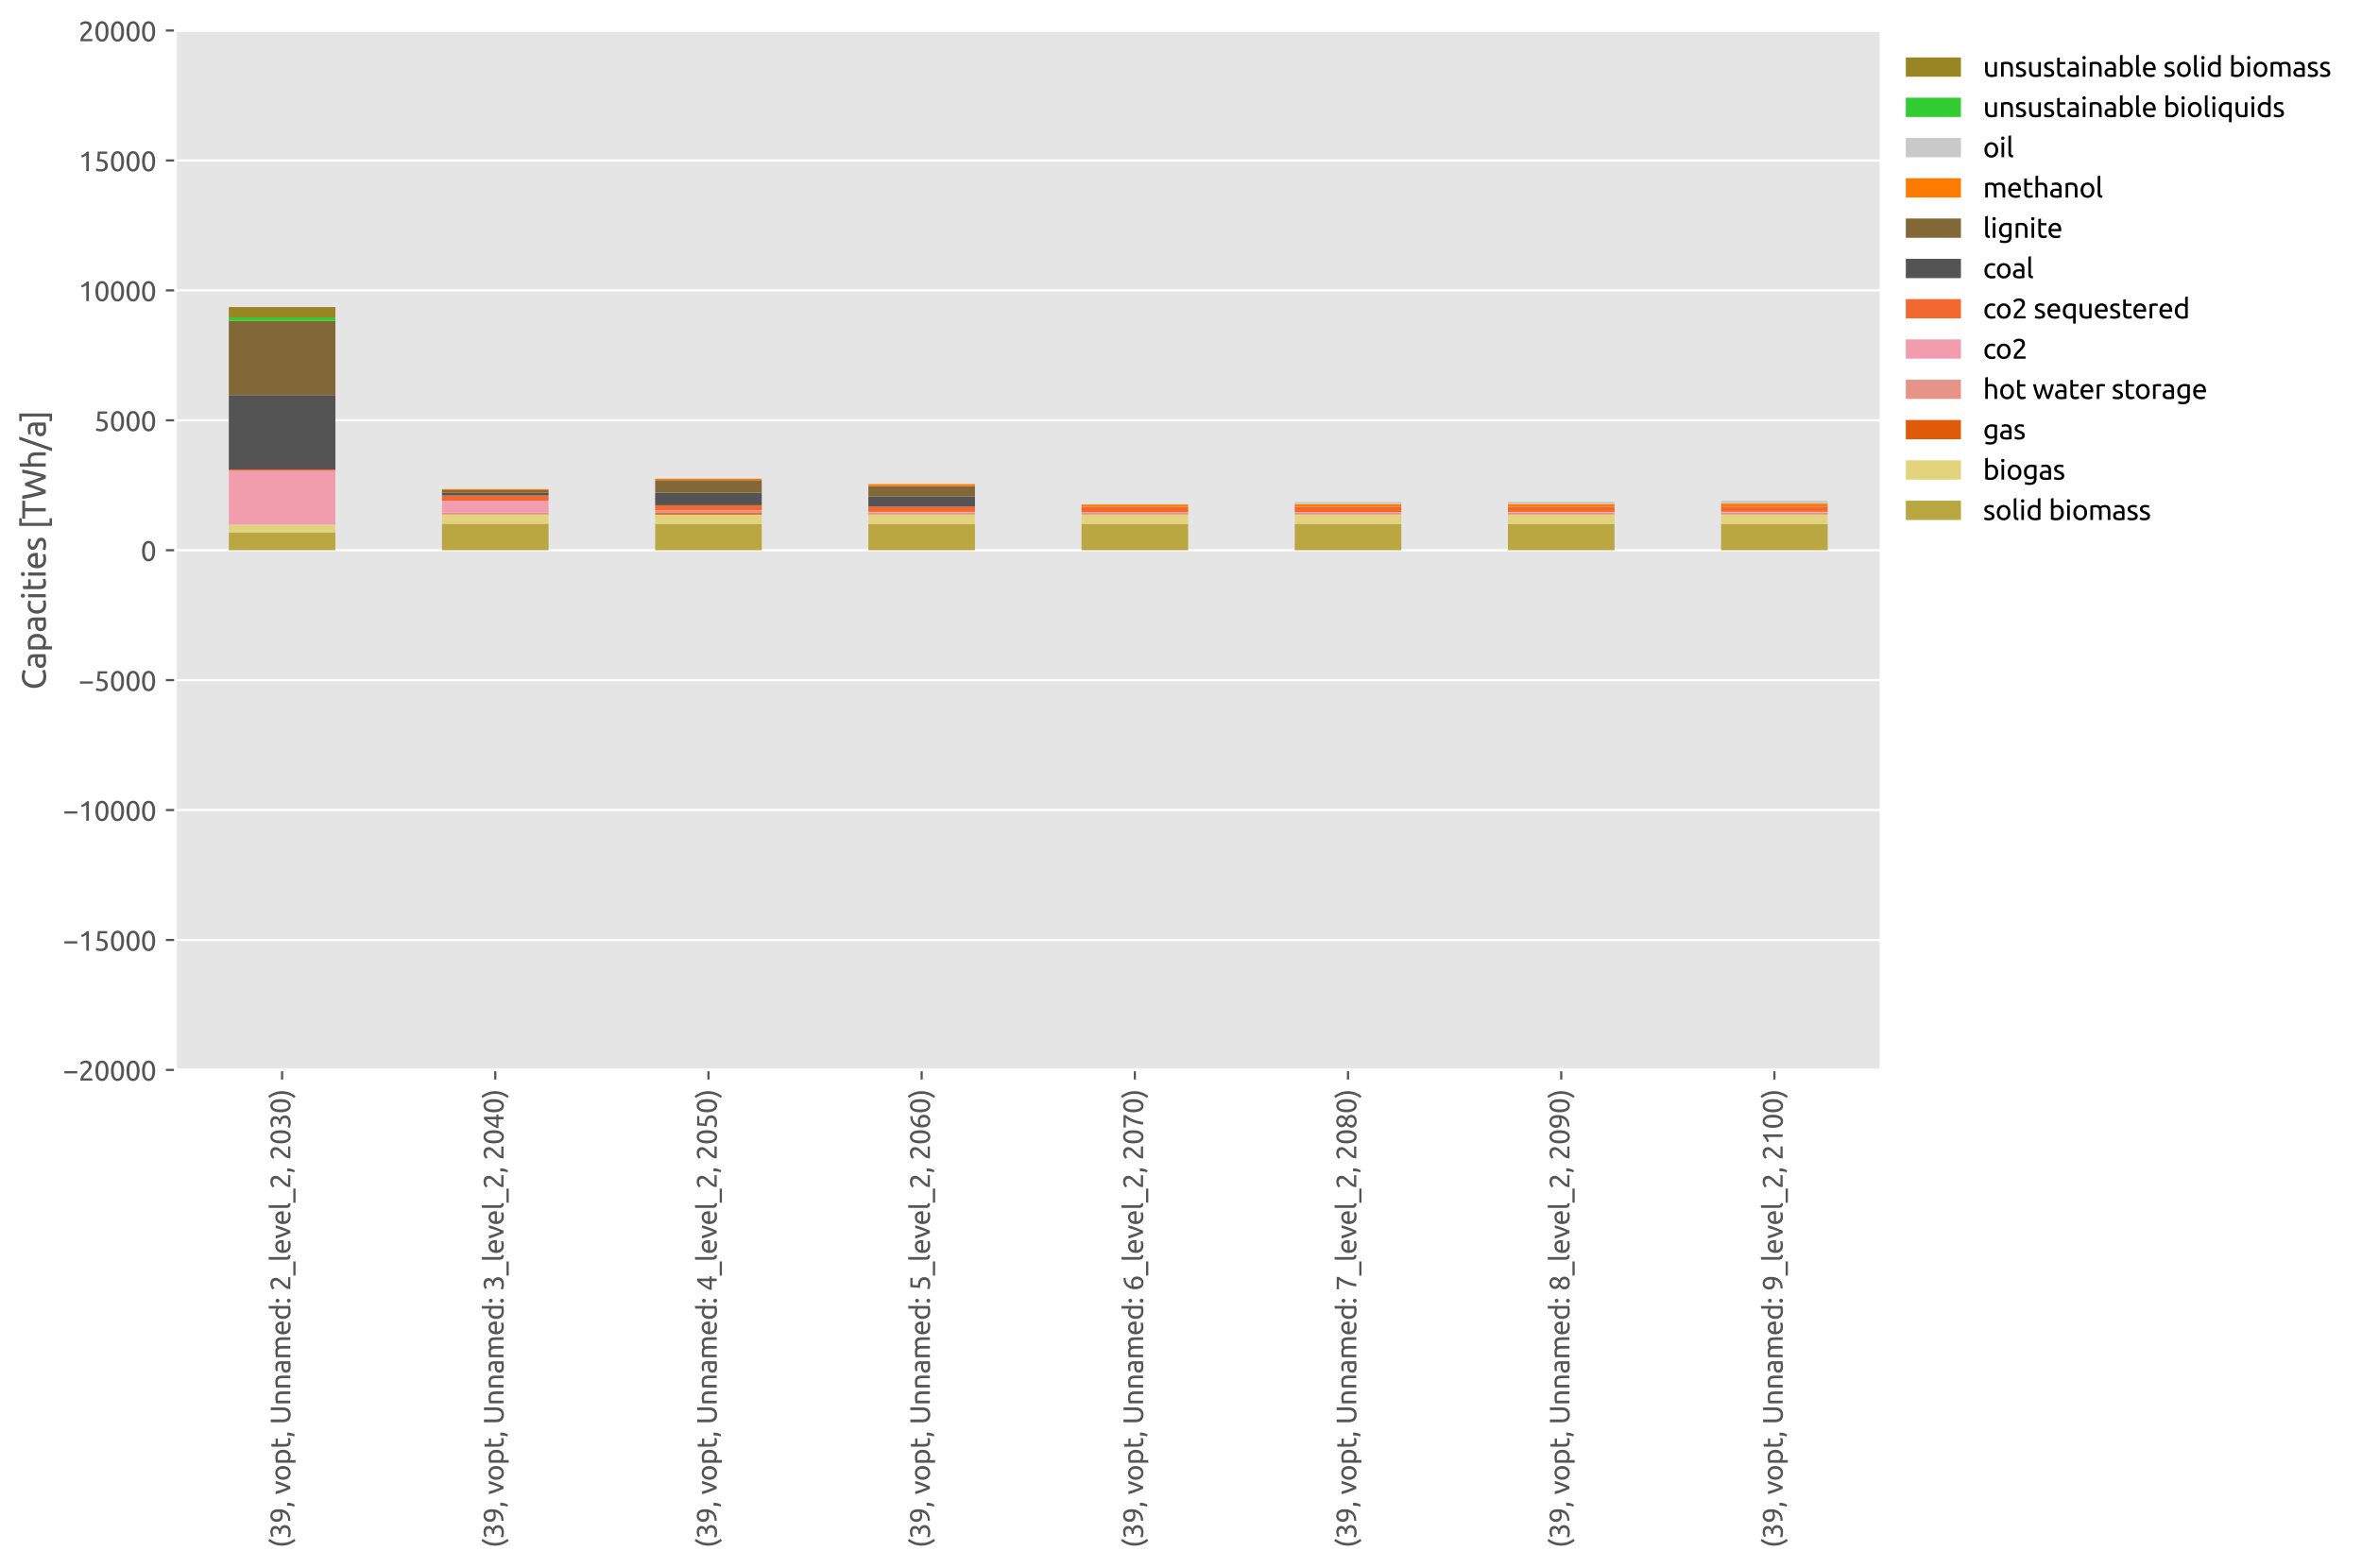 <?xml version="1.0" encoding="utf-8" standalone="no"?>
<!DOCTYPE svg PUBLIC "-//W3C//DTD SVG 1.1//EN"
  "http://www.w3.org/Graphics/SVG/1.1/DTD/svg11.dtd">
<svg xmlns:xlink="http://www.w3.org/1999/xlink" width="856.8pt" height="568.8pt" viewBox="0 0 856.8 568.8" xmlns="http://www.w3.org/2000/svg" version="1.1">
 <defs>
  <style type="text/css">*{stroke-linejoin: round; stroke-linecap: butt}</style>
 </defs>
 <g id="figure_1">
  <g id="patch_1">
   <path d="M -0 568.8 
L 856.8 568.8 
L 856.8 0 
L -0 0 
z
" style="fill: #ffffff"/>
  </g>
  <g id="axes_1">
   <g id="patch_2">
    <path d="M 63.659 388.189 
L 682.32 388.189 
L 682.32 11.08 
L 63.659 11.08 
z
" style="fill: #e5e5e5"/>
   </g>
   <g id="matplotlib.axis_1">
    <g id="xtick_1">
     <g id="line2d_1">
      <defs>
       <path id="m7f8bdab645" d="M 0 0 
L 0 3.5 
" style="stroke: #555555; stroke-width: 0.8"/>
      </defs>
      <g>
       <use xlink:href="#m7f8bdab645" x="102.326" y="388.189" style="fill: #555555; stroke: #555555; stroke-width: 0.8"/>
      </g>
     </g>
     <g id="text_1">
      <!-- (39, vopt, Unnamed: 2_level_2, 2030) -->
      <g style="fill: #555555" transform="translate(105.316 561.6) rotate(-90) scale(0.1 -0.1)">
       <defs>
        <path id="Ubuntu-28" d="M 1094 1914 
Q 1094 1094 1331 396 
Q 1568 -301 2029 -896 
L 1606 -1184 
Q 1107 -576 803 214 
Q 499 1005 499 1914 
Q 499 2822 803 3612 
Q 1107 4403 1606 5011 
L 2029 4723 
Q 1568 4128 1331 3430 
Q 1094 2733 1094 1914 
z
" transform="scale(0.016)"/>
        <path id="Ubuntu-33" d="M 1446 435 
Q 2016 435 2262 659 
Q 2509 883 2509 1261 
Q 2509 1504 2406 1670 
Q 2304 1837 2137 1936 
Q 1971 2035 1750 2076 
Q 1530 2118 1299 2118 
L 1146 2118 
L 1146 2605 
L 1357 2605 
Q 1517 2605 1686 2637 
Q 1856 2669 1997 2752 
Q 2138 2835 2227 2979 
Q 2317 3123 2317 3341 
Q 2317 3520 2253 3648 
Q 2189 3776 2083 3859 
Q 1978 3942 1840 3977 
Q 1702 4013 1549 4013 
Q 1242 4013 1027 3923 
Q 813 3834 666 3738 
L 435 4192 
Q 512 4243 630 4304 
Q 749 4365 896 4416 
Q 1043 4467 1212 4502 
Q 1382 4538 1568 4538 
Q 1920 4538 2176 4451 
Q 2432 4365 2598 4208 
Q 2765 4051 2848 3836 
Q 2931 3622 2931 3373 
Q 2931 3027 2732 2780 
Q 2534 2534 2253 2406 
Q 2426 2355 2586 2259 
Q 2746 2163 2864 2016 
Q 2982 1869 3056 1677 
Q 3130 1485 3130 1248 
Q 3130 960 3030 713 
Q 2931 467 2723 288 
Q 2515 109 2201 6 
Q 1888 -96 1459 -96 
Q 1293 -96 1117 -70 
Q 941 -45 787 -6 
Q 634 32 518 70 
Q 403 109 352 134 
L 467 653 
Q 576 602 829 518 
Q 1082 435 1446 435 
z
" transform="scale(0.016)"/>
        <path id="Ubuntu-39" d="M 3206 2662 
Q 3206 1344 2550 669 
Q 1894 -6 602 -13 
L 582 486 
Q 986 486 1309 563 
Q 1632 640 1875 809 
Q 2118 979 2281 1248 
Q 2445 1517 2522 1907 
Q 2355 1830 2144 1782 
Q 1933 1734 1709 1734 
Q 1331 1734 1068 1846 
Q 806 1958 640 2147 
Q 474 2336 400 2582 
Q 326 2829 326 3098 
Q 326 3334 409 3590 
Q 493 3846 662 4057 
Q 832 4269 1094 4403 
Q 1357 4538 1715 4538 
Q 2080 4538 2358 4410 
Q 2637 4282 2825 4038 
Q 3014 3795 3110 3446 
Q 3206 3098 3206 2662 
z
M 1773 2221 
Q 1997 2221 2195 2262 
Q 2394 2304 2579 2387 
Q 2586 2458 2586 2525 
Q 2586 2592 2586 2662 
Q 2586 2938 2547 3190 
Q 2509 3443 2409 3632 
Q 2310 3821 2144 3933 
Q 1978 4045 1722 4045 
Q 1510 4045 1363 3955 
Q 1216 3866 1120 3728 
Q 1024 3590 982 3427 
Q 941 3264 941 3110 
Q 941 2675 1149 2448 
Q 1357 2221 1773 2221 
z
" transform="scale(0.016)"/>
        <path id="Ubuntu-2c" d="M 1139 730 
Q 1146 678 1146 630 
Q 1146 582 1146 531 
Q 1146 128 1027 -265 
Q 909 -659 704 -1018 
L 243 -870 
Q 403 -544 454 -208 
Q 506 128 506 422 
Q 506 506 502 582 
Q 499 659 493 730 
L 1139 730 
z
" transform="scale(0.016)"/>
        <path id="Ubuntu-20" transform="scale(0.016)"/>
        <path id="Ubuntu-76" d="M 3110 3328 
Q 2861 2394 2525 1536 
Q 2189 678 1875 0 
L 1338 0 
Q 1024 678 688 1536 
Q 352 2394 102 3328 
L 742 3328 
Q 819 3014 924 2659 
Q 1030 2304 1148 1955 
Q 1267 1606 1388 1280 
Q 1510 954 1619 698 
Q 1728 954 1849 1280 
Q 1971 1606 2089 1955 
Q 2208 2304 2313 2659 
Q 2419 3014 2496 3328 
L 3110 3328 
z
" transform="scale(0.016)"/>
        <path id="Ubuntu-6f" d="M 3450 1664 
Q 3450 1267 3334 947 
Q 3219 627 3011 396 
Q 2803 166 2515 41 
Q 2227 -83 1888 -83 
Q 1549 -83 1261 41 
Q 973 166 765 396 
Q 557 627 441 947 
Q 326 1267 326 1664 
Q 326 2054 441 2377 
Q 557 2701 765 2931 
Q 973 3162 1261 3286 
Q 1549 3411 1888 3411 
Q 2227 3411 2515 3286 
Q 2803 3162 3011 2931 
Q 3219 2701 3334 2377 
Q 3450 2054 3450 1664 
z
M 2829 1664 
Q 2829 2227 2576 2556 
Q 2323 2886 1888 2886 
Q 1453 2886 1200 2556 
Q 947 2227 947 1664 
Q 947 1101 1200 771 
Q 1453 442 1888 442 
Q 2323 442 2576 771 
Q 2829 1101 2829 1664 
z
" transform="scale(0.016)"/>
        <path id="Ubuntu-70" d="M 2822 1658 
Q 2822 2240 2534 2553 
Q 2246 2867 1766 2867 
Q 1498 2867 1347 2848 
Q 1197 2829 1107 2803 
L 1107 704 
Q 1216 614 1421 531 
Q 1626 448 1869 448 
Q 2125 448 2307 541 
Q 2490 634 2605 797 
Q 2720 960 2771 1181 
Q 2822 1402 2822 1658 
z
M 3443 1658 
Q 3443 1280 3344 960 
Q 3245 640 3053 409 
Q 2861 179 2582 51 
Q 2304 -77 1946 -77 
Q 1658 -77 1437 0 
Q 1216 77 1107 147 
L 1107 -1184 
L 512 -1184 
L 512 3226 
Q 723 3277 1040 3337 
Q 1357 3398 1773 3398 
Q 2157 3398 2464 3276 
Q 2771 3155 2988 2931 
Q 3206 2707 3324 2384 
Q 3443 2061 3443 1658 
z
" transform="scale(0.016)"/>
        <path id="Ubuntu-74" d="M 1069 3328 
L 2330 3328 
L 2330 2829 
L 1069 2829 
L 1069 1293 
Q 1069 1043 1107 880 
Q 1146 717 1222 624 
Q 1299 531 1414 492 
Q 1530 454 1683 454 
Q 1952 454 2115 515 
Q 2278 576 2342 602 
L 2458 109 
Q 2368 64 2144 -3 
Q 1920 -70 1632 -70 
Q 1293 -70 1072 16 
Q 851 102 716 275 
Q 582 448 528 701 
Q 474 954 474 1286 
L 474 4256 
L 1069 4358 
L 1069 3328 
z
" transform="scale(0.016)"/>
        <path id="Ubuntu-55" d="M 2202 -96 
Q 1766 -96 1446 38 
Q 1126 173 921 406 
Q 717 640 617 960 
Q 518 1280 518 1651 
L 518 4435 
L 1139 4435 
L 1139 1722 
Q 1139 1056 1433 755 
Q 1728 454 2202 454 
Q 2438 454 2633 528 
Q 2829 602 2969 755 
Q 3110 909 3187 1149 
Q 3264 1389 3264 1722 
L 3264 4435 
L 3885 4435 
L 3885 1651 
Q 3885 1280 3785 960 
Q 3686 640 3478 406 
Q 3270 173 2953 38 
Q 2637 -96 2202 -96 
z
" transform="scale(0.016)"/>
        <path id="Ubuntu-6e" d="M 512 3232 
Q 717 3283 1056 3340 
Q 1395 3398 1837 3398 
Q 2234 3398 2496 3286 
Q 2758 3174 2915 2972 
Q 3072 2771 3136 2489 
Q 3200 2208 3200 1869 
L 3200 0 
L 2605 0 
L 2605 1741 
Q 2605 2048 2563 2265 
Q 2522 2483 2426 2617 
Q 2330 2752 2170 2813 
Q 2010 2874 1773 2874 
Q 1677 2874 1574 2867 
Q 1472 2861 1379 2851 
Q 1286 2842 1212 2829 
Q 1139 2816 1107 2810 
L 1107 0 
L 512 0 
L 512 3232 
z
" transform="scale(0.016)"/>
        <path id="Ubuntu-61" d="M 1638 429 
Q 1850 429 2013 438 
Q 2176 448 2285 474 
L 2285 1466 
Q 2221 1498 2077 1520 
Q 1933 1542 1728 1542 
Q 1594 1542 1443 1523 
Q 1293 1504 1168 1443 
Q 1043 1382 960 1276 
Q 877 1171 877 998 
Q 877 678 1081 553 
Q 1286 429 1638 429 
z
M 1587 3411 
Q 1946 3411 2192 3318 
Q 2438 3226 2588 3056 
Q 2739 2886 2803 2652 
Q 2867 2419 2867 2138 
L 2867 58 
Q 2790 45 2652 22 
Q 2515 0 2342 -19 
Q 2170 -38 1968 -54 
Q 1766 -70 1568 -70 
Q 1286 -70 1049 -12 
Q 813 45 640 169 
Q 467 294 371 499 
Q 275 704 275 992 
Q 275 1267 387 1465 
Q 499 1664 691 1785 
Q 883 1907 1139 1964 
Q 1395 2022 1677 2022 
Q 1766 2022 1862 2012 
Q 1958 2003 2044 1987 
Q 2131 1971 2195 1958 
Q 2259 1946 2285 1939 
L 2285 2106 
Q 2285 2253 2253 2397 
Q 2221 2541 2137 2653 
Q 2054 2765 1910 2832 
Q 1766 2899 1536 2899 
Q 1242 2899 1021 2857 
Q 800 2816 691 2771 
L 621 3264 
Q 736 3315 1005 3363 
Q 1274 3411 1587 3411 
z
" transform="scale(0.016)"/>
        <path id="Ubuntu-6d" d="M 512 3232 
Q 717 3283 1053 3340 
Q 1389 3398 1830 3398 
Q 2150 3398 2368 3312 
Q 2586 3226 2733 3059 
Q 2778 3091 2874 3148 
Q 2970 3206 3110 3260 
Q 3251 3315 3424 3356 
Q 3597 3398 3795 3398 
Q 4179 3398 4422 3286 
Q 4666 3174 4803 2969 
Q 4941 2765 4989 2483 
Q 5037 2202 5037 1869 
L 5037 0 
L 4442 0 
L 4442 1741 
Q 4442 2035 4413 2246 
Q 4384 2458 4304 2598 
Q 4224 2739 4086 2806 
Q 3949 2874 3731 2874 
Q 3430 2874 3235 2794 
Q 3040 2714 2970 2650 
Q 3021 2483 3046 2284 
Q 3072 2086 3072 1869 
L 3072 0 
L 2477 0 
L 2477 1741 
Q 2477 2035 2445 2246 
Q 2413 2458 2333 2598 
Q 2253 2739 2115 2806 
Q 1978 2874 1766 2874 
Q 1677 2874 1574 2867 
Q 1472 2861 1379 2851 
Q 1286 2842 1209 2829 
Q 1133 2816 1107 2810 
L 1107 0 
L 512 0 
L 512 3232 
z
" transform="scale(0.016)"/>
        <path id="Ubuntu-65" d="M 326 1658 
Q 326 2099 454 2428 
Q 582 2758 793 2976 
Q 1005 3194 1280 3302 
Q 1555 3411 1843 3411 
Q 2515 3411 2873 2992 
Q 3232 2573 3232 1715 
Q 3232 1677 3232 1616 
Q 3232 1555 3226 1504 
L 947 1504 
Q 986 986 1248 717 
Q 1510 448 2067 448 
Q 2381 448 2595 502 
Q 2810 557 2918 608 
L 3002 109 
Q 2893 51 2621 -13 
Q 2349 -77 2003 -77 
Q 1568 -77 1251 54 
Q 934 186 729 416 
Q 525 646 425 963 
Q 326 1280 326 1658 
z
M 2611 1984 
Q 2618 2387 2410 2646 
Q 2202 2906 1837 2906 
Q 1632 2906 1475 2826 
Q 1318 2746 1209 2618 
Q 1101 2490 1040 2323 
Q 979 2157 960 1984 
L 2611 1984 
z
" transform="scale(0.016)"/>
        <path id="Ubuntu-64" d="M 2662 2624 
Q 2554 2714 2349 2797 
Q 2144 2880 1901 2880 
Q 1645 2880 1462 2787 
Q 1280 2694 1165 2531 
Q 1050 2368 998 2144 
Q 947 1920 947 1664 
Q 947 1082 1235 765 
Q 1523 448 2003 448 
Q 2246 448 2409 470 
Q 2573 493 2662 518 
L 2662 2624 
z
M 2662 4864 
L 3258 4966 
L 3258 96 
Q 3053 38 2733 -19 
Q 2413 -77 1997 -77 
Q 1613 -77 1305 44 
Q 998 166 780 390 
Q 563 614 444 937 
Q 326 1261 326 1664 
Q 326 2048 425 2368 
Q 525 2688 717 2918 
Q 909 3149 1187 3277 
Q 1466 3405 1824 3405 
Q 2112 3405 2333 3328 
Q 2554 3251 2662 3181 
L 2662 4864 
z
" transform="scale(0.016)"/>
        <path id="Ubuntu-3a" d="M 1216 346 
Q 1216 173 1101 45 
Q 986 -83 787 -83 
Q 589 -83 473 45 
Q 358 173 358 346 
Q 358 518 473 646 
Q 589 774 787 774 
Q 986 774 1101 646 
Q 1216 518 1216 346 
z
M 1216 2900 
Q 1216 2727 1101 2599 
Q 986 2471 787 2471 
Q 589 2471 473 2599 
Q 358 2727 358 2900 
Q 358 3072 473 3200 
Q 589 3328 787 3328 
Q 986 3328 1101 3200 
Q 1216 3072 1216 2900 
z
" transform="scale(0.016)"/>
        <path id="Ubuntu-32" d="M 2989 3302 
Q 2989 3072 2896 2857 
Q 2803 2643 2649 2435 
Q 2496 2227 2304 2025 
Q 2112 1824 1920 1632 
Q 1811 1523 1667 1376 
Q 1523 1229 1395 1069 
Q 1267 909 1180 761 
Q 1094 614 1094 506 
L 3136 506 
L 3136 0 
L 448 0 
Q 442 38 442 76 
Q 442 115 442 147 
Q 442 448 541 707 
Q 640 966 800 1196 
Q 960 1427 1158 1632 
Q 1357 1837 1549 2029 
Q 1709 2182 1853 2332 
Q 1997 2483 2109 2633 
Q 2221 2784 2288 2944 
Q 2355 3104 2355 3283 
Q 2355 3475 2294 3609 
Q 2234 3744 2131 3833 
Q 2029 3923 1891 3964 
Q 1754 4006 1600 4006 
Q 1414 4006 1260 3955 
Q 1107 3904 985 3837 
Q 864 3770 781 3696 
Q 698 3622 653 3584 
L 358 4006 
Q 416 4070 531 4163 
Q 646 4256 806 4339 
Q 966 4422 1164 4480 
Q 1363 4538 1594 4538 
Q 2291 4538 2640 4214 
Q 2989 3891 2989 3302 
z
" transform="scale(0.016)"/>
        <path id="Ubuntu-5f" d="M -26 -678 
L 3174 -678 
L 3174 -1184 
L -26 -1184 
L -26 -678 
z
" transform="scale(0.016)"/>
        <path id="Ubuntu-6c" d="M 1510 -64 
Q 960 -51 729 173 
Q 499 397 499 870 
L 499 4864 
L 1094 4966 
L 1094 966 
Q 1094 819 1120 723 
Q 1146 627 1203 569 
Q 1261 512 1357 483 
Q 1453 454 1594 435 
L 1510 -64 
z
" transform="scale(0.016)"/>
        <path id="Ubuntu-30" d="M 320 2221 
Q 320 3334 713 3936 
Q 1107 4538 1805 4538 
Q 2502 4538 2896 3936 
Q 3290 3334 3290 2221 
Q 3290 1107 2896 505 
Q 2502 -96 1805 -96 
Q 1107 -96 713 505 
Q 320 1107 320 2221 
z
M 2662 2221 
Q 2662 2586 2620 2912 
Q 2579 3238 2480 3481 
Q 2381 3725 2214 3869 
Q 2048 4013 1805 4013 
Q 1562 4013 1395 3869 
Q 1229 3725 1129 3481 
Q 1030 3238 988 2912 
Q 947 2586 947 2221 
Q 947 1856 988 1529 
Q 1030 1203 1129 960 
Q 1229 717 1395 573 
Q 1562 429 1805 429 
Q 2048 429 2214 573 
Q 2381 717 2480 960 
Q 2579 1203 2620 1529 
Q 2662 1856 2662 2221 
z
" transform="scale(0.016)"/>
        <path id="Ubuntu-29" d="M 979 1914 
Q 979 2733 742 3430 
Q 506 4128 45 4723 
L 467 5011 
Q 966 4403 1270 3612 
Q 1574 2822 1574 1914 
Q 1574 1005 1270 214 
Q 966 -576 467 -1184 
L 45 -896 
Q 506 -301 742 396 
Q 979 1094 979 1914 
z
" transform="scale(0.016)"/>
       </defs>
       <use xlink:href="#Ubuntu-28"/>
       <use xlink:href="#Ubuntu-33" x="32.4"/>
       <use xlink:href="#Ubuntu-39" x="88.8"/>
       <use xlink:href="#Ubuntu-2c" x="145.2"/>
       <use xlink:href="#Ubuntu-20" x="169.8"/>
       <use xlink:href="#Ubuntu-76" x="192.9"/>
       <use xlink:href="#Ubuntu-6f" x="241.725"/>
       <use xlink:href="#Ubuntu-70" x="300.725"/>
       <use xlink:href="#Ubuntu-74" x="359.625"/>
       <use xlink:href="#Ubuntu-2c" x="399.825"/>
       <use xlink:href="#Ubuntu-20" x="424.425"/>
       <use xlink:href="#Ubuntu-55" x="447.525"/>
       <use xlink:href="#Ubuntu-6e" x="516.325"/>
       <use xlink:href="#Ubuntu-6e" x="573.725"/>
       <use xlink:href="#Ubuntu-61" x="631.125"/>
       <use xlink:href="#Ubuntu-6d" x="683.325"/>
       <use xlink:href="#Ubuntu-65" x="769.425"/>
       <use xlink:href="#Ubuntu-64" x="825.325"/>
       <use xlink:href="#Ubuntu-3a" x="884.225"/>
       <use xlink:href="#Ubuntu-20" x="908.825"/>
       <use xlink:href="#Ubuntu-32" x="931.925"/>
       <use xlink:href="#Ubuntu-5f" x="988.325"/>
       <use xlink:href="#Ubuntu-6c" x="1037.525"/>
       <use xlink:href="#Ubuntu-65" x="1064.825"/>
       <use xlink:href="#Ubuntu-76" x="1120.725"/>
       <use xlink:href="#Ubuntu-65" x="1169.55"/>
       <use xlink:href="#Ubuntu-6c" x="1225.45"/>
       <use xlink:href="#Ubuntu-5f" x="1252.75"/>
       <use xlink:href="#Ubuntu-32" x="1301.95"/>
       <use xlink:href="#Ubuntu-2c" x="1358.35"/>
       <use xlink:href="#Ubuntu-20" x="1382.95"/>
       <use xlink:href="#Ubuntu-32" x="1406.05"/>
       <use xlink:href="#Ubuntu-30" x="1462.45"/>
       <use xlink:href="#Ubuntu-33" x="1518.85"/>
       <use xlink:href="#Ubuntu-30" x="1575.25"/>
       <use xlink:href="#Ubuntu-29" x="1631.65"/>
      </g>
     </g>
    </g>
    <g id="xtick_2">
     <g id="line2d_2">
      <g>
       <use xlink:href="#m7f8bdab645" x="179.658" y="388.189" style="fill: #555555; stroke: #555555; stroke-width: 0.8"/>
      </g>
     </g>
     <g id="text_2">
      <!-- (39, vopt, Unnamed: 3_level_2, 2040) -->
      <g style="fill: #555555" transform="translate(182.648 561.6) rotate(-90) scale(0.1 -0.1)">
       <defs>
        <path id="Ubuntu-34" d="M 256 1536 
Q 378 1818 589 2192 
Q 800 2566 1065 2963 
Q 1331 3360 1635 3744 
Q 1939 4128 2246 4435 
L 2816 4435 
L 2816 1619 
L 3341 1619 
L 3341 1133 
L 2816 1133 
L 2816 0 
L 2240 0 
L 2240 1133 
L 256 1133 
L 256 1536 
z
M 2240 3731 
Q 2048 3526 1853 3273 
Q 1658 3021 1472 2745 
Q 1286 2470 1123 2182 
Q 960 1894 832 1619 
L 2240 1619 
L 2240 3731 
z
" transform="scale(0.016)"/>
       </defs>
       <use xlink:href="#Ubuntu-28"/>
       <use xlink:href="#Ubuntu-33" x="32.4"/>
       <use xlink:href="#Ubuntu-39" x="88.8"/>
       <use xlink:href="#Ubuntu-2c" x="145.2"/>
       <use xlink:href="#Ubuntu-20" x="169.8"/>
       <use xlink:href="#Ubuntu-76" x="192.9"/>
       <use xlink:href="#Ubuntu-6f" x="241.725"/>
       <use xlink:href="#Ubuntu-70" x="300.725"/>
       <use xlink:href="#Ubuntu-74" x="359.625"/>
       <use xlink:href="#Ubuntu-2c" x="399.825"/>
       <use xlink:href="#Ubuntu-20" x="424.425"/>
       <use xlink:href="#Ubuntu-55" x="447.525"/>
       <use xlink:href="#Ubuntu-6e" x="516.325"/>
       <use xlink:href="#Ubuntu-6e" x="573.725"/>
       <use xlink:href="#Ubuntu-61" x="631.125"/>
       <use xlink:href="#Ubuntu-6d" x="683.325"/>
       <use xlink:href="#Ubuntu-65" x="769.425"/>
       <use xlink:href="#Ubuntu-64" x="825.325"/>
       <use xlink:href="#Ubuntu-3a" x="884.225"/>
       <use xlink:href="#Ubuntu-20" x="908.825"/>
       <use xlink:href="#Ubuntu-33" x="931.925"/>
       <use xlink:href="#Ubuntu-5f" x="988.325"/>
       <use xlink:href="#Ubuntu-6c" x="1037.525"/>
       <use xlink:href="#Ubuntu-65" x="1064.825"/>
       <use xlink:href="#Ubuntu-76" x="1120.725"/>
       <use xlink:href="#Ubuntu-65" x="1169.55"/>
       <use xlink:href="#Ubuntu-6c" x="1225.45"/>
       <use xlink:href="#Ubuntu-5f" x="1252.75"/>
       <use xlink:href="#Ubuntu-32" x="1301.95"/>
       <use xlink:href="#Ubuntu-2c" x="1358.35"/>
       <use xlink:href="#Ubuntu-20" x="1382.95"/>
       <use xlink:href="#Ubuntu-32" x="1406.05"/>
       <use xlink:href="#Ubuntu-30" x="1462.45"/>
       <use xlink:href="#Ubuntu-34" x="1518.85"/>
       <use xlink:href="#Ubuntu-30" x="1575.25"/>
       <use xlink:href="#Ubuntu-29" x="1631.65"/>
      </g>
     </g>
    </g>
    <g id="xtick_3">
     <g id="line2d_3">
      <g>
       <use xlink:href="#m7f8bdab645" x="256.991" y="388.189" style="fill: #555555; stroke: #555555; stroke-width: 0.8"/>
      </g>
     </g>
     <g id="text_3">
      <!-- (39, vopt, Unnamed: 4_level_2, 2050) -->
      <g style="fill: #555555" transform="translate(259.981 561.6) rotate(-90) scale(0.1 -0.1)">
       <defs>
        <path id="Ubuntu-35" d="M 1274 2726 
Q 2240 2688 2691 2304 
Q 3142 1920 3142 1261 
Q 3142 966 3043 716 
Q 2944 467 2742 288 
Q 2541 109 2233 6 
Q 1926 -96 1504 -96 
Q 1338 -96 1165 -70 
Q 992 -45 845 -6 
Q 698 32 582 70 
Q 467 109 416 134 
L 531 653 
Q 640 602 886 518 
Q 1133 435 1491 435 
Q 1779 435 1974 499 
Q 2170 563 2291 672 
Q 2413 781 2467 925 
Q 2522 1069 2522 1229 
Q 2522 1472 2438 1661 
Q 2355 1850 2144 1978 
Q 1933 2106 1581 2173 
Q 1229 2240 691 2240 
Q 730 2554 752 2829 
Q 774 3104 793 3366 
Q 813 3629 825 3888 
Q 838 4147 851 4435 
L 2989 4435 
L 2989 3930 
L 1370 3930 
Q 1363 3834 1350 3670 
Q 1338 3507 1325 3331 
Q 1312 3155 1299 2988 
Q 1286 2822 1274 2726 
z
" transform="scale(0.016)"/>
       </defs>
       <use xlink:href="#Ubuntu-28"/>
       <use xlink:href="#Ubuntu-33" x="32.4"/>
       <use xlink:href="#Ubuntu-39" x="88.8"/>
       <use xlink:href="#Ubuntu-2c" x="145.2"/>
       <use xlink:href="#Ubuntu-20" x="169.8"/>
       <use xlink:href="#Ubuntu-76" x="192.9"/>
       <use xlink:href="#Ubuntu-6f" x="241.725"/>
       <use xlink:href="#Ubuntu-70" x="300.725"/>
       <use xlink:href="#Ubuntu-74" x="359.625"/>
       <use xlink:href="#Ubuntu-2c" x="399.825"/>
       <use xlink:href="#Ubuntu-20" x="424.425"/>
       <use xlink:href="#Ubuntu-55" x="447.525"/>
       <use xlink:href="#Ubuntu-6e" x="516.325"/>
       <use xlink:href="#Ubuntu-6e" x="573.725"/>
       <use xlink:href="#Ubuntu-61" x="631.125"/>
       <use xlink:href="#Ubuntu-6d" x="683.325"/>
       <use xlink:href="#Ubuntu-65" x="769.425"/>
       <use xlink:href="#Ubuntu-64" x="825.325"/>
       <use xlink:href="#Ubuntu-3a" x="884.225"/>
       <use xlink:href="#Ubuntu-20" x="908.825"/>
       <use xlink:href="#Ubuntu-34" x="931.925"/>
       <use xlink:href="#Ubuntu-5f" x="988.325"/>
       <use xlink:href="#Ubuntu-6c" x="1037.525"/>
       <use xlink:href="#Ubuntu-65" x="1064.825"/>
       <use xlink:href="#Ubuntu-76" x="1120.725"/>
       <use xlink:href="#Ubuntu-65" x="1169.55"/>
       <use xlink:href="#Ubuntu-6c" x="1225.45"/>
       <use xlink:href="#Ubuntu-5f" x="1252.75"/>
       <use xlink:href="#Ubuntu-32" x="1301.95"/>
       <use xlink:href="#Ubuntu-2c" x="1358.35"/>
       <use xlink:href="#Ubuntu-20" x="1382.95"/>
       <use xlink:href="#Ubuntu-32" x="1406.05"/>
       <use xlink:href="#Ubuntu-30" x="1462.45"/>
       <use xlink:href="#Ubuntu-35" x="1518.85"/>
       <use xlink:href="#Ubuntu-30" x="1575.25"/>
       <use xlink:href="#Ubuntu-29" x="1631.65"/>
      </g>
     </g>
    </g>
    <g id="xtick_4">
     <g id="line2d_4">
      <g>
       <use xlink:href="#m7f8bdab645" x="334.324" y="388.189" style="fill: #555555; stroke: #555555; stroke-width: 0.8"/>
      </g>
     </g>
     <g id="text_4">
      <!-- (39, vopt, Unnamed: 5_level_2, 2060) -->
      <g style="fill: #555555" transform="translate(337.313 561.6) rotate(-90) scale(0.1 -0.1)">
       <defs>
        <path id="Ubuntu-36" d="M 403 1779 
Q 403 2426 582 2922 
Q 762 3418 1091 3757 
Q 1421 4096 1891 4272 
Q 2362 4448 2950 4454 
L 2995 3955 
Q 2618 3949 2307 3872 
Q 1997 3795 1753 3628 
Q 1510 3462 1344 3196 
Q 1178 2931 1094 2541 
Q 1261 2618 1469 2669 
Q 1677 2720 1901 2720 
Q 2278 2720 2540 2605 
Q 2803 2490 2969 2301 
Q 3136 2112 3209 1865 
Q 3283 1619 3283 1350 
Q 3283 1107 3200 851 
Q 3117 595 2947 384 
Q 2778 173 2515 38 
Q 2253 -96 1894 -96 
Q 1165 -96 784 403 
Q 403 902 403 1779 
z
M 1837 2234 
Q 1613 2234 1421 2192 
Q 1229 2150 1037 2067 
Q 1030 1997 1027 1923 
Q 1024 1850 1024 1779 
Q 1024 1498 1062 1248 
Q 1101 998 1200 809 
Q 1299 621 1465 509 
Q 1632 397 1888 397 
Q 2099 397 2246 486 
Q 2394 576 2490 717 
Q 2586 858 2627 1021 
Q 2669 1184 2669 1338 
Q 2669 1773 2461 2003 
Q 2253 2234 1837 2234 
z
" transform="scale(0.016)"/>
       </defs>
       <use xlink:href="#Ubuntu-28"/>
       <use xlink:href="#Ubuntu-33" x="32.4"/>
       <use xlink:href="#Ubuntu-39" x="88.8"/>
       <use xlink:href="#Ubuntu-2c" x="145.2"/>
       <use xlink:href="#Ubuntu-20" x="169.8"/>
       <use xlink:href="#Ubuntu-76" x="192.9"/>
       <use xlink:href="#Ubuntu-6f" x="241.725"/>
       <use xlink:href="#Ubuntu-70" x="300.725"/>
       <use xlink:href="#Ubuntu-74" x="359.625"/>
       <use xlink:href="#Ubuntu-2c" x="399.825"/>
       <use xlink:href="#Ubuntu-20" x="424.425"/>
       <use xlink:href="#Ubuntu-55" x="447.525"/>
       <use xlink:href="#Ubuntu-6e" x="516.325"/>
       <use xlink:href="#Ubuntu-6e" x="573.725"/>
       <use xlink:href="#Ubuntu-61" x="631.125"/>
       <use xlink:href="#Ubuntu-6d" x="683.325"/>
       <use xlink:href="#Ubuntu-65" x="769.425"/>
       <use xlink:href="#Ubuntu-64" x="825.325"/>
       <use xlink:href="#Ubuntu-3a" x="884.225"/>
       <use xlink:href="#Ubuntu-20" x="908.825"/>
       <use xlink:href="#Ubuntu-35" x="931.925"/>
       <use xlink:href="#Ubuntu-5f" x="988.325"/>
       <use xlink:href="#Ubuntu-6c" x="1037.525"/>
       <use xlink:href="#Ubuntu-65" x="1064.825"/>
       <use xlink:href="#Ubuntu-76" x="1120.725"/>
       <use xlink:href="#Ubuntu-65" x="1169.55"/>
       <use xlink:href="#Ubuntu-6c" x="1225.45"/>
       <use xlink:href="#Ubuntu-5f" x="1252.75"/>
       <use xlink:href="#Ubuntu-32" x="1301.95"/>
       <use xlink:href="#Ubuntu-2c" x="1358.35"/>
       <use xlink:href="#Ubuntu-20" x="1382.95"/>
       <use xlink:href="#Ubuntu-32" x="1406.05"/>
       <use xlink:href="#Ubuntu-30" x="1462.45"/>
       <use xlink:href="#Ubuntu-36" x="1518.85"/>
       <use xlink:href="#Ubuntu-30" x="1575.25"/>
       <use xlink:href="#Ubuntu-29" x="1631.65"/>
      </g>
     </g>
    </g>
    <g id="xtick_5">
     <g id="line2d_5">
      <g>
       <use xlink:href="#m7f8bdab645" x="411.656" y="388.189" style="fill: #555555; stroke: #555555; stroke-width: 0.8"/>
      </g>
     </g>
     <g id="text_5">
      <!-- (39, vopt, Unnamed: 6_level_2, 2070) -->
      <g style="fill: #555555" transform="translate(414.646 561.6) rotate(-90) scale(0.1 -0.1)">
       <defs>
        <path id="Ubuntu-37" d="M 1043 0 
Q 1082 512 1226 1078 
Q 1370 1645 1581 2179 
Q 1792 2714 2045 3171 
Q 2298 3629 2541 3917 
L 384 3917 
L 384 4435 
L 3206 4435 
L 3206 3942 
Q 2995 3699 2739 3273 
Q 2483 2848 2256 2320 
Q 2029 1792 1865 1193 
Q 1702 595 1664 0 
L 1043 0 
z
" transform="scale(0.016)"/>
       </defs>
       <use xlink:href="#Ubuntu-28"/>
       <use xlink:href="#Ubuntu-33" x="32.4"/>
       <use xlink:href="#Ubuntu-39" x="88.8"/>
       <use xlink:href="#Ubuntu-2c" x="145.2"/>
       <use xlink:href="#Ubuntu-20" x="169.8"/>
       <use xlink:href="#Ubuntu-76" x="192.9"/>
       <use xlink:href="#Ubuntu-6f" x="241.725"/>
       <use xlink:href="#Ubuntu-70" x="300.725"/>
       <use xlink:href="#Ubuntu-74" x="359.625"/>
       <use xlink:href="#Ubuntu-2c" x="399.825"/>
       <use xlink:href="#Ubuntu-20" x="424.425"/>
       <use xlink:href="#Ubuntu-55" x="447.525"/>
       <use xlink:href="#Ubuntu-6e" x="516.325"/>
       <use xlink:href="#Ubuntu-6e" x="573.725"/>
       <use xlink:href="#Ubuntu-61" x="631.125"/>
       <use xlink:href="#Ubuntu-6d" x="683.325"/>
       <use xlink:href="#Ubuntu-65" x="769.425"/>
       <use xlink:href="#Ubuntu-64" x="825.325"/>
       <use xlink:href="#Ubuntu-3a" x="884.225"/>
       <use xlink:href="#Ubuntu-20" x="908.825"/>
       <use xlink:href="#Ubuntu-36" x="931.925"/>
       <use xlink:href="#Ubuntu-5f" x="988.325"/>
       <use xlink:href="#Ubuntu-6c" x="1037.525"/>
       <use xlink:href="#Ubuntu-65" x="1064.825"/>
       <use xlink:href="#Ubuntu-76" x="1120.725"/>
       <use xlink:href="#Ubuntu-65" x="1169.55"/>
       <use xlink:href="#Ubuntu-6c" x="1225.45"/>
       <use xlink:href="#Ubuntu-5f" x="1252.75"/>
       <use xlink:href="#Ubuntu-32" x="1301.95"/>
       <use xlink:href="#Ubuntu-2c" x="1358.35"/>
       <use xlink:href="#Ubuntu-20" x="1382.95"/>
       <use xlink:href="#Ubuntu-32" x="1406.05"/>
       <use xlink:href="#Ubuntu-30" x="1462.45"/>
       <use xlink:href="#Ubuntu-37" x="1518.85"/>
       <use xlink:href="#Ubuntu-30" x="1575.25"/>
       <use xlink:href="#Ubuntu-29" x="1631.65"/>
      </g>
     </g>
    </g>
    <g id="xtick_6">
     <g id="line2d_6">
      <g>
       <use xlink:href="#m7f8bdab645" x="488.989" y="388.189" style="fill: #555555; stroke: #555555; stroke-width: 0.8"/>
      </g>
     </g>
     <g id="text_6">
      <!-- (39, vopt, Unnamed: 7_level_2, 2080) -->
      <g style="fill: #555555" transform="translate(491.979 561.6) rotate(-90) scale(0.1 -0.1)">
       <defs>
        <path id="Ubuntu-38" d="M 3258 1152 
Q 3258 883 3165 656 
Q 3072 429 2889 259 
Q 2707 90 2432 -3 
Q 2157 -96 1798 -96 
Q 1382 -96 1104 22 
Q 826 141 659 320 
Q 493 499 422 713 
Q 352 928 352 1120 
Q 352 1306 413 1475 
Q 474 1645 573 1792 
Q 672 1939 803 2057 
Q 934 2176 1082 2266 
Q 454 2624 454 3322 
Q 454 3565 550 3785 
Q 646 4006 822 4172 
Q 998 4339 1248 4438 
Q 1498 4538 1805 4538 
Q 2163 4538 2419 4429 
Q 2675 4320 2838 4150 
Q 3002 3981 3075 3776 
Q 3149 3571 3149 3379 
Q 3149 3194 3094 3030 
Q 3040 2867 2947 2726 
Q 2854 2586 2736 2477 
Q 2618 2368 2490 2285 
Q 3245 1926 3258 1152 
z
M 954 1114 
Q 954 998 995 873 
Q 1037 749 1139 643 
Q 1242 538 1402 467 
Q 1562 397 1805 397 
Q 2022 397 2185 461 
Q 2349 525 2451 624 
Q 2554 723 2605 851 
Q 2656 979 2656 1114 
Q 2656 1318 2579 1472 
Q 2502 1626 2358 1741 
Q 2214 1856 2012 1936 
Q 1811 2016 1555 2074 
Q 1267 1914 1110 1677 
Q 954 1440 954 1114 
z
M 2554 3386 
Q 2554 3482 2512 3597 
Q 2470 3712 2380 3811 
Q 2291 3910 2150 3977 
Q 2010 4045 1805 4045 
Q 1600 4045 1456 3981 
Q 1312 3917 1222 3817 
Q 1133 3718 1091 3600 
Q 1050 3482 1050 3366 
Q 1050 3226 1101 3085 
Q 1152 2944 1261 2822 
Q 1370 2701 1546 2605 
Q 1722 2509 1965 2451 
Q 2234 2611 2394 2825 
Q 2554 3040 2554 3386 
z
" transform="scale(0.016)"/>
       </defs>
       <use xlink:href="#Ubuntu-28"/>
       <use xlink:href="#Ubuntu-33" x="32.4"/>
       <use xlink:href="#Ubuntu-39" x="88.8"/>
       <use xlink:href="#Ubuntu-2c" x="145.2"/>
       <use xlink:href="#Ubuntu-20" x="169.8"/>
       <use xlink:href="#Ubuntu-76" x="192.9"/>
       <use xlink:href="#Ubuntu-6f" x="241.725"/>
       <use xlink:href="#Ubuntu-70" x="300.725"/>
       <use xlink:href="#Ubuntu-74" x="359.625"/>
       <use xlink:href="#Ubuntu-2c" x="399.825"/>
       <use xlink:href="#Ubuntu-20" x="424.425"/>
       <use xlink:href="#Ubuntu-55" x="447.525"/>
       <use xlink:href="#Ubuntu-6e" x="516.325"/>
       <use xlink:href="#Ubuntu-6e" x="573.725"/>
       <use xlink:href="#Ubuntu-61" x="631.125"/>
       <use xlink:href="#Ubuntu-6d" x="683.325"/>
       <use xlink:href="#Ubuntu-65" x="769.425"/>
       <use xlink:href="#Ubuntu-64" x="825.325"/>
       <use xlink:href="#Ubuntu-3a" x="884.225"/>
       <use xlink:href="#Ubuntu-20" x="908.825"/>
       <use xlink:href="#Ubuntu-37" x="931.925"/>
       <use xlink:href="#Ubuntu-5f" x="988.325"/>
       <use xlink:href="#Ubuntu-6c" x="1037.525"/>
       <use xlink:href="#Ubuntu-65" x="1064.825"/>
       <use xlink:href="#Ubuntu-76" x="1120.725"/>
       <use xlink:href="#Ubuntu-65" x="1169.55"/>
       <use xlink:href="#Ubuntu-6c" x="1225.45"/>
       <use xlink:href="#Ubuntu-5f" x="1252.75"/>
       <use xlink:href="#Ubuntu-32" x="1301.95"/>
       <use xlink:href="#Ubuntu-2c" x="1358.35"/>
       <use xlink:href="#Ubuntu-20" x="1382.95"/>
       <use xlink:href="#Ubuntu-32" x="1406.05"/>
       <use xlink:href="#Ubuntu-30" x="1462.45"/>
       <use xlink:href="#Ubuntu-38" x="1518.85"/>
       <use xlink:href="#Ubuntu-30" x="1575.25"/>
       <use xlink:href="#Ubuntu-29" x="1631.65"/>
      </g>
     </g>
    </g>
    <g id="xtick_7">
     <g id="line2d_7">
      <g>
       <use xlink:href="#m7f8bdab645" x="566.321" y="388.189" style="fill: #555555; stroke: #555555; stroke-width: 0.8"/>
      </g>
     </g>
     <g id="text_7">
      <!-- (39, vopt, Unnamed: 8_level_2, 2090) -->
      <g style="fill: #555555" transform="translate(569.311 561.6) rotate(-90) scale(0.1 -0.1)">
       <use xlink:href="#Ubuntu-28"/>
       <use xlink:href="#Ubuntu-33" x="32.4"/>
       <use xlink:href="#Ubuntu-39" x="88.8"/>
       <use xlink:href="#Ubuntu-2c" x="145.2"/>
       <use xlink:href="#Ubuntu-20" x="169.8"/>
       <use xlink:href="#Ubuntu-76" x="192.9"/>
       <use xlink:href="#Ubuntu-6f" x="241.725"/>
       <use xlink:href="#Ubuntu-70" x="300.725"/>
       <use xlink:href="#Ubuntu-74" x="359.625"/>
       <use xlink:href="#Ubuntu-2c" x="399.825"/>
       <use xlink:href="#Ubuntu-20" x="424.425"/>
       <use xlink:href="#Ubuntu-55" x="447.525"/>
       <use xlink:href="#Ubuntu-6e" x="516.325"/>
       <use xlink:href="#Ubuntu-6e" x="573.725"/>
       <use xlink:href="#Ubuntu-61" x="631.125"/>
       <use xlink:href="#Ubuntu-6d" x="683.325"/>
       <use xlink:href="#Ubuntu-65" x="769.425"/>
       <use xlink:href="#Ubuntu-64" x="825.325"/>
       <use xlink:href="#Ubuntu-3a" x="884.225"/>
       <use xlink:href="#Ubuntu-20" x="908.825"/>
       <use xlink:href="#Ubuntu-38" x="931.925"/>
       <use xlink:href="#Ubuntu-5f" x="988.325"/>
       <use xlink:href="#Ubuntu-6c" x="1037.525"/>
       <use xlink:href="#Ubuntu-65" x="1064.825"/>
       <use xlink:href="#Ubuntu-76" x="1120.725"/>
       <use xlink:href="#Ubuntu-65" x="1169.55"/>
       <use xlink:href="#Ubuntu-6c" x="1225.45"/>
       <use xlink:href="#Ubuntu-5f" x="1252.75"/>
       <use xlink:href="#Ubuntu-32" x="1301.95"/>
       <use xlink:href="#Ubuntu-2c" x="1358.35"/>
       <use xlink:href="#Ubuntu-20" x="1382.95"/>
       <use xlink:href="#Ubuntu-32" x="1406.05"/>
       <use xlink:href="#Ubuntu-30" x="1462.45"/>
       <use xlink:href="#Ubuntu-39" x="1518.85"/>
       <use xlink:href="#Ubuntu-30" x="1575.25"/>
       <use xlink:href="#Ubuntu-29" x="1631.65"/>
      </g>
     </g>
    </g>
    <g id="xtick_8">
     <g id="line2d_8">
      <g>
       <use xlink:href="#m7f8bdab645" x="643.654" y="388.189" style="fill: #555555; stroke: #555555; stroke-width: 0.8"/>
      </g>
     </g>
     <g id="text_8">
      <!-- (39, vopt, Unnamed: 9_level_2, 2100) -->
      <g style="fill: #555555" transform="translate(646.644 561.6) rotate(-90) scale(0.1 -0.1)">
       <defs>
        <path id="Ubuntu-31" d="M 595 3520 
Q 960 3661 1305 3881 
Q 1651 4102 1939 4435 
L 2362 4435 
L 2362 0 
L 1766 0 
L 1766 3610 
Q 1690 3539 1578 3462 
Q 1466 3386 1334 3315 
Q 1203 3245 1059 3181 
Q 915 3117 781 3072 
L 595 3520 
z
" transform="scale(0.016)"/>
       </defs>
       <use xlink:href="#Ubuntu-28"/>
       <use xlink:href="#Ubuntu-33" x="32.4"/>
       <use xlink:href="#Ubuntu-39" x="88.8"/>
       <use xlink:href="#Ubuntu-2c" x="145.2"/>
       <use xlink:href="#Ubuntu-20" x="169.8"/>
       <use xlink:href="#Ubuntu-76" x="192.9"/>
       <use xlink:href="#Ubuntu-6f" x="241.725"/>
       <use xlink:href="#Ubuntu-70" x="300.725"/>
       <use xlink:href="#Ubuntu-74" x="359.625"/>
       <use xlink:href="#Ubuntu-2c" x="399.825"/>
       <use xlink:href="#Ubuntu-20" x="424.425"/>
       <use xlink:href="#Ubuntu-55" x="447.525"/>
       <use xlink:href="#Ubuntu-6e" x="516.325"/>
       <use xlink:href="#Ubuntu-6e" x="573.725"/>
       <use xlink:href="#Ubuntu-61" x="631.125"/>
       <use xlink:href="#Ubuntu-6d" x="683.325"/>
       <use xlink:href="#Ubuntu-65" x="769.425"/>
       <use xlink:href="#Ubuntu-64" x="825.325"/>
       <use xlink:href="#Ubuntu-3a" x="884.225"/>
       <use xlink:href="#Ubuntu-20" x="908.825"/>
       <use xlink:href="#Ubuntu-39" x="931.925"/>
       <use xlink:href="#Ubuntu-5f" x="988.325"/>
       <use xlink:href="#Ubuntu-6c" x="1037.525"/>
       <use xlink:href="#Ubuntu-65" x="1064.825"/>
       <use xlink:href="#Ubuntu-76" x="1120.725"/>
       <use xlink:href="#Ubuntu-65" x="1169.55"/>
       <use xlink:href="#Ubuntu-6c" x="1225.45"/>
       <use xlink:href="#Ubuntu-5f" x="1252.75"/>
       <use xlink:href="#Ubuntu-32" x="1301.95"/>
       <use xlink:href="#Ubuntu-2c" x="1358.35"/>
       <use xlink:href="#Ubuntu-20" x="1382.95"/>
       <use xlink:href="#Ubuntu-32" x="1406.05"/>
       <use xlink:href="#Ubuntu-31" x="1462.45"/>
       <use xlink:href="#Ubuntu-30" x="1518.85"/>
       <use xlink:href="#Ubuntu-30" x="1575.25"/>
       <use xlink:href="#Ubuntu-29" x="1631.65"/>
      </g>
     </g>
    </g>
   </g>
   <g id="matplotlib.axis_2">
    <g id="ytick_1">
     <g id="line2d_9">
      <path d="M 63.659 388.189 
L 682.32 388.189 
" clip-path="url(#paa398e90f0)" style="fill: none; stroke: #ffffff; stroke-width: 0.8; stroke-linecap: square"/>
     </g>
     <g id="line2d_10">
      <defs>
       <path id="md762c78883" d="M 0 0 
L -3.5 0 
" style="stroke: #555555; stroke-width: 0.8"/>
      </defs>
      <g>
       <use xlink:href="#md762c78883" x="63.659" y="388.189" style="fill: #555555; stroke: #555555; stroke-width: 0.8"/>
      </g>
     </g>
     <g id="text_9">
      <!-- −20000 -->
      <g style="fill: #555555" transform="translate(22.816 392.069) scale(0.1 -0.1)">
       <defs>
        <path id="Ubuntu-2212" d="M 339 2138 
L 3270 2138 
L 3270 1632 
L 339 1632 
L 339 2138 
z
" transform="scale(0.016)"/>
       </defs>
       <use xlink:href="#Ubuntu-2212"/>
       <use xlink:href="#Ubuntu-32" x="56.4"/>
       <use xlink:href="#Ubuntu-30" x="112.8"/>
       <use xlink:href="#Ubuntu-30" x="169.2"/>
       <use xlink:href="#Ubuntu-30" x="225.6"/>
       <use xlink:href="#Ubuntu-30" x="282"/>
      </g>
     </g>
    </g>
    <g id="ytick_2">
     <g id="line2d_11">
      <path d="M 63.659 341.05 
L 682.32 341.05 
" clip-path="url(#paa398e90f0)" style="fill: none; stroke: #ffffff; stroke-width: 0.8; stroke-linecap: square"/>
     </g>
     <g id="line2d_12">
      <g>
       <use xlink:href="#md762c78883" x="63.659" y="341.05" style="fill: #555555; stroke: #555555; stroke-width: 0.8"/>
      </g>
     </g>
     <g id="text_10">
      <!-- −15000 -->
      <g style="fill: #555555" transform="translate(22.816 344.93) scale(0.1 -0.1)">
       <use xlink:href="#Ubuntu-2212"/>
       <use xlink:href="#Ubuntu-31" x="56.4"/>
       <use xlink:href="#Ubuntu-35" x="112.8"/>
       <use xlink:href="#Ubuntu-30" x="169.2"/>
       <use xlink:href="#Ubuntu-30" x="225.6"/>
       <use xlink:href="#Ubuntu-30" x="282"/>
      </g>
     </g>
    </g>
    <g id="ytick_3">
     <g id="line2d_13">
      <path d="M 63.659 293.912 
L 682.32 293.912 
" clip-path="url(#paa398e90f0)" style="fill: none; stroke: #ffffff; stroke-width: 0.8; stroke-linecap: square"/>
     </g>
     <g id="line2d_14">
      <g>
       <use xlink:href="#md762c78883" x="63.659" y="293.912" style="fill: #555555; stroke: #555555; stroke-width: 0.8"/>
      </g>
     </g>
     <g id="text_11">
      <!-- −10000 -->
      <g style="fill: #555555" transform="translate(22.816 297.791) scale(0.1 -0.1)">
       <use xlink:href="#Ubuntu-2212"/>
       <use xlink:href="#Ubuntu-31" x="56.4"/>
       <use xlink:href="#Ubuntu-30" x="112.8"/>
       <use xlink:href="#Ubuntu-30" x="169.2"/>
       <use xlink:href="#Ubuntu-30" x="225.6"/>
       <use xlink:href="#Ubuntu-30" x="282"/>
      </g>
     </g>
    </g>
    <g id="ytick_4">
     <g id="line2d_15">
      <path d="M 63.659 246.773 
L 682.32 246.773 
" clip-path="url(#paa398e90f0)" style="fill: none; stroke: #ffffff; stroke-width: 0.8; stroke-linecap: square"/>
     </g>
     <g id="line2d_16">
      <g>
       <use xlink:href="#md762c78883" x="63.659" y="246.773" style="fill: #555555; stroke: #555555; stroke-width: 0.8"/>
      </g>
     </g>
     <g id="text_12">
      <!-- −5000 -->
      <g style="fill: #555555" transform="translate(28.456 250.653) scale(0.1 -0.1)">
       <use xlink:href="#Ubuntu-2212"/>
       <use xlink:href="#Ubuntu-35" x="56.4"/>
       <use xlink:href="#Ubuntu-30" x="112.8"/>
       <use xlink:href="#Ubuntu-30" x="169.2"/>
       <use xlink:href="#Ubuntu-30" x="225.6"/>
      </g>
     </g>
    </g>
    <g id="ytick_5">
     <g id="line2d_17">
      <path d="M 63.659 199.634 
L 682.32 199.634 
" clip-path="url(#paa398e90f0)" style="fill: none; stroke: #ffffff; stroke-width: 0.8; stroke-linecap: square"/>
     </g>
     <g id="line2d_18">
      <g>
       <use xlink:href="#md762c78883" x="63.659" y="199.634" style="fill: #555555; stroke: #555555; stroke-width: 0.8"/>
      </g>
     </g>
     <g id="text_13">
      <!-- 0 -->
      <g style="fill: #555555" transform="translate(51.019 203.514) scale(0.1 -0.1)">
       <use xlink:href="#Ubuntu-30"/>
      </g>
     </g>
    </g>
    <g id="ytick_6">
     <g id="line2d_19">
      <path d="M 63.659 152.496 
L 682.32 152.496 
" clip-path="url(#paa398e90f0)" style="fill: none; stroke: #ffffff; stroke-width: 0.8; stroke-linecap: square"/>
     </g>
     <g id="line2d_20">
      <g>
       <use xlink:href="#md762c78883" x="63.659" y="152.496" style="fill: #555555; stroke: #555555; stroke-width: 0.8"/>
      </g>
     </g>
     <g id="text_14">
      <!-- 5000 -->
      <g style="fill: #555555" transform="translate(34.097 156.375) scale(0.1 -0.1)">
       <use xlink:href="#Ubuntu-35"/>
       <use xlink:href="#Ubuntu-30" x="56.4"/>
       <use xlink:href="#Ubuntu-30" x="112.8"/>
       <use xlink:href="#Ubuntu-30" x="169.2"/>
      </g>
     </g>
    </g>
    <g id="ytick_7">
     <g id="line2d_21">
      <path d="M 63.659 105.357 
L 682.32 105.357 
" clip-path="url(#paa398e90f0)" style="fill: none; stroke: #ffffff; stroke-width: 0.8; stroke-linecap: square"/>
     </g>
     <g id="line2d_22">
      <g>
       <use xlink:href="#md762c78883" x="63.659" y="105.357" style="fill: #555555; stroke: #555555; stroke-width: 0.8"/>
      </g>
     </g>
     <g id="text_15">
      <!-- 10000 -->
      <g style="fill: #555555" transform="translate(28.456 109.237) scale(0.1 -0.1)">
       <use xlink:href="#Ubuntu-31"/>
       <use xlink:href="#Ubuntu-30" x="56.4"/>
       <use xlink:href="#Ubuntu-30" x="112.8"/>
       <use xlink:href="#Ubuntu-30" x="169.2"/>
       <use xlink:href="#Ubuntu-30" x="225.6"/>
      </g>
     </g>
    </g>
    <g id="ytick_8">
     <g id="line2d_23">
      <path d="M 63.659 58.218 
L 682.32 58.218 
" clip-path="url(#paa398e90f0)" style="fill: none; stroke: #ffffff; stroke-width: 0.8; stroke-linecap: square"/>
     </g>
     <g id="line2d_24">
      <g>
       <use xlink:href="#md762c78883" x="63.659" y="58.218" style="fill: #555555; stroke: #555555; stroke-width: 0.8"/>
      </g>
     </g>
     <g id="text_16">
      <!-- 15000 -->
      <g style="fill: #555555" transform="translate(28.456 62.098) scale(0.1 -0.1)">
       <use xlink:href="#Ubuntu-31"/>
       <use xlink:href="#Ubuntu-35" x="56.4"/>
       <use xlink:href="#Ubuntu-30" x="112.8"/>
       <use xlink:href="#Ubuntu-30" x="169.2"/>
       <use xlink:href="#Ubuntu-30" x="225.6"/>
      </g>
     </g>
    </g>
    <g id="ytick_9">
     <g id="line2d_25">
      <path d="M 63.659 11.08 
L 682.32 11.08 
" clip-path="url(#paa398e90f0)" style="fill: none; stroke: #ffffff; stroke-width: 0.8; stroke-linecap: square"/>
     </g>
     <g id="line2d_26">
      <g>
       <use xlink:href="#md762c78883" x="63.659" y="11.08" style="fill: #555555; stroke: #555555; stroke-width: 0.8"/>
      </g>
     </g>
     <g id="text_17">
      <!-- 20000 -->
      <g style="fill: #555555" transform="translate(28.456 14.959) scale(0.1 -0.1)">
       <use xlink:href="#Ubuntu-32"/>
       <use xlink:href="#Ubuntu-30" x="56.4"/>
       <use xlink:href="#Ubuntu-30" x="112.8"/>
       <use xlink:href="#Ubuntu-30" x="169.2"/>
       <use xlink:href="#Ubuntu-30" x="225.6"/>
      </g>
     </g>
    </g>
    <g id="text_18">
     <!-- Capacities [TWh/a] -->
     <g style="fill: #555555" transform="translate(16.596 250.312) rotate(-90) scale(0.12 -0.12)">
      <defs>
       <path id="Ubuntu-43" d="M 2458 -96 
Q 1990 -96 1606 57 
Q 1222 211 947 505 
Q 672 800 521 1232 
Q 371 1664 371 2221 
Q 371 2778 540 3210 
Q 710 3642 998 3936 
Q 1286 4230 1670 4384 
Q 2054 4538 2490 4538 
Q 2765 4538 2985 4499 
Q 3206 4461 3369 4409 
Q 3533 4358 3635 4307 
Q 3738 4256 3776 4230 
L 3597 3718 
Q 3539 3757 3430 3801 
Q 3322 3846 3184 3891 
Q 3046 3936 2883 3965 
Q 2720 3994 2554 3994 
Q 2202 3994 1920 3872 
Q 1638 3750 1440 3520 
Q 1242 3290 1136 2960 
Q 1030 2630 1030 2221 
Q 1030 1824 1123 1497 
Q 1216 1171 1401 937 
Q 1587 704 1865 576 
Q 2144 448 2515 448 
Q 2944 448 3225 537 
Q 3507 627 3648 698 
L 3808 186 
Q 3763 154 3648 106 
Q 3533 58 3360 13 
Q 3187 -32 2956 -64 
Q 2726 -96 2458 -96 
z
" transform="scale(0.016)"/>
       <path id="Ubuntu-63" d="M 1958 -77 
Q 1555 -77 1251 51 
Q 947 179 739 409 
Q 531 640 428 957 
Q 326 1274 326 1658 
Q 326 2042 438 2362 
Q 550 2682 755 2915 
Q 960 3149 1257 3280 
Q 1555 3411 1920 3411 
Q 2144 3411 2368 3372 
Q 2592 3334 2797 3251 
L 2662 2746 
Q 2528 2810 2352 2848 
Q 2176 2886 1978 2886 
Q 1478 2886 1212 2572 
Q 947 2259 947 1658 
Q 947 1389 1008 1165 
Q 1069 941 1200 781 
Q 1331 621 1536 534 
Q 1741 448 2035 448 
Q 2272 448 2464 493 
Q 2656 538 2765 589 
L 2848 90 
Q 2797 58 2701 29 
Q 2605 0 2483 -22 
Q 2362 -45 2224 -61 
Q 2086 -77 1958 -77 
z
" transform="scale(0.016)"/>
       <path id="Ubuntu-69" d="M 1107 0 
L 512 0 
L 512 3328 
L 1107 3328 
L 1107 0 
z
M 806 3930 
Q 646 3930 534 4035 
Q 422 4141 422 4320 
Q 422 4499 534 4604 
Q 646 4710 806 4710 
Q 966 4710 1078 4604 
Q 1190 4499 1190 4320 
Q 1190 4141 1078 4035 
Q 966 3930 806 3930 
z
" transform="scale(0.016)"/>
       <path id="Ubuntu-73" d="M 1286 429 
Q 1651 429 1827 525 
Q 2003 621 2003 832 
Q 2003 1050 1830 1178 
Q 1658 1306 1261 1466 
Q 1069 1542 893 1622 
Q 717 1702 589 1811 
Q 461 1920 384 2073 
Q 307 2227 307 2451 
Q 307 2893 633 3152 
Q 960 3411 1523 3411 
Q 1664 3411 1805 3395 
Q 1946 3379 2067 3356 
Q 2189 3334 2281 3308 
Q 2374 3283 2426 3264 
L 2317 2752 
Q 2221 2803 2016 2857 
Q 1811 2912 1523 2912 
Q 1274 2912 1088 2813 
Q 902 2714 902 2502 
Q 902 2394 944 2310 
Q 986 2227 1072 2160 
Q 1158 2093 1286 2035 
Q 1414 1978 1594 1914 
Q 1830 1824 2016 1737 
Q 2202 1651 2333 1536 
Q 2464 1421 2534 1257 
Q 2605 1094 2605 858 
Q 2605 397 2262 160 
Q 1920 -77 1286 -77 
Q 845 -77 595 -3 
Q 346 70 256 109 
L 365 621 
Q 467 582 691 505 
Q 915 429 1286 429 
z
" transform="scale(0.016)"/>
       <path id="Ubuntu-5b" d="M 614 5011 
L 2054 5011 
L 2054 4544 
L 1171 4544 
L 1171 -717 
L 2054 -717 
L 2054 -1184 
L 614 -1184 
L 614 5011 
z
" transform="scale(0.016)"/>
       <path id="Ubuntu-54" d="M 3514 4435 
L 3514 3898 
L 2118 3898 
L 2118 0 
L 1498 0 
L 1498 3898 
L 102 3898 
L 102 4435 
L 3514 4435 
z
" transform="scale(0.016)"/>
       <path id="Ubuntu-57" d="M 2976 3008 
Q 2707 2150 2432 1420 
Q 2157 691 1882 0 
L 1261 0 
Q 922 979 662 2067 
Q 403 3155 179 4435 
L 832 4435 
Q 922 3936 1018 3437 
Q 1114 2938 1216 2467 
Q 1318 1997 1420 1568 
Q 1523 1139 1632 774 
Q 1888 1446 2176 2249 
Q 2464 3053 2714 3910 
L 3251 3910 
Q 3501 3053 3795 2249 
Q 4090 1446 4346 774 
Q 4448 1133 4550 1561 
Q 4653 1990 4752 2460 
Q 4851 2931 4947 3433 
Q 5043 3936 5133 4435 
L 5766 4435 
Q 5536 3155 5277 2067 
Q 5018 979 4685 0 
L 4064 0 
Q 3782 691 3513 1420 
Q 3245 2150 2976 3008 
z
" transform="scale(0.016)"/>
       <path id="Ubuntu-68" d="M 512 0 
L 512 4864 
L 1107 4966 
L 1107 3264 
Q 1274 3328 1462 3363 
Q 1651 3398 1837 3398 
Q 2234 3398 2496 3286 
Q 2758 3174 2915 2972 
Q 3072 2771 3136 2489 
Q 3200 2208 3200 1869 
L 3200 0 
L 2605 0 
L 2605 1741 
Q 2605 2048 2563 2265 
Q 2522 2483 2426 2617 
Q 2330 2752 2170 2813 
Q 2010 2874 1773 2874 
Q 1677 2874 1574 2861 
Q 1472 2848 1379 2832 
Q 1286 2816 1212 2797 
Q 1139 2778 1107 2765 
L 1107 0 
L 512 0 
z
" transform="scale(0.016)"/>
       <path id="Ubuntu-2f" d="M 454 -1184 
L -154 -1184 
L 2016 5011 
L 2611 5011 
L 454 -1184 
z
" transform="scale(0.016)"/>
       <path id="Ubuntu-5d" d="M 1491 -1184 
L 51 -1184 
L 51 -717 
L 934 -717 
L 934 4544 
L 51 4544 
L 51 5011 
L 1491 5011 
L 1491 -1184 
z
" transform="scale(0.016)"/>
      </defs>
      <use xlink:href="#Ubuntu-43"/>
      <use xlink:href="#Ubuntu-61" x="62"/>
      <use xlink:href="#Ubuntu-70" x="114.2"/>
      <use xlink:href="#Ubuntu-61" x="173.1"/>
      <use xlink:href="#Ubuntu-63" x="225.3"/>
      <use xlink:href="#Ubuntu-69" x="271.8"/>
      <use xlink:href="#Ubuntu-74" x="297.1"/>
      <use xlink:href="#Ubuntu-69" x="337.3"/>
      <use xlink:href="#Ubuntu-65" x="362.6"/>
      <use xlink:href="#Ubuntu-73" x="418.5"/>
      <use xlink:href="#Ubuntu-20" x="463.1"/>
      <use xlink:href="#Ubuntu-5b" x="486.2"/>
      <use xlink:href="#Ubuntu-54" x="515.85"/>
      <use xlink:href="#Ubuntu-57" x="574.1"/>
      <use xlink:href="#Ubuntu-68" x="667"/>
      <use xlink:href="#Ubuntu-2f" x="724.1"/>
      <use xlink:href="#Ubuntu-61" x="762.5"/>
      <use xlink:href="#Ubuntu-5d" x="811.7"/>
     </g>
    </g>
   </g>
   <g id="patch_3">
    <path d="M 82.993 199.634 
L 121.659 199.634 
L 121.659 193.144 
L 82.993 193.144 
z
" clip-path="url(#paa398e90f0)" style="fill: #baa741"/>
   </g>
   <g id="patch_4">
    <path d="M 160.325 199.634 
L 198.991 199.634 
L 198.991 190.016 
L 160.325 190.016 
z
" clip-path="url(#paa398e90f0)" style="fill: #baa741"/>
   </g>
   <g id="patch_5">
    <path d="M 237.658 199.634 
L 276.324 199.634 
L 276.324 190.073 
L 237.658 190.073 
z
" clip-path="url(#paa398e90f0)" style="fill: #baa741"/>
   </g>
   <g id="patch_6">
    <path d="M 314.99 199.634 
L 353.657 199.634 
L 353.657 190.073 
L 314.99 190.073 
z
" clip-path="url(#paa398e90f0)" style="fill: #baa741"/>
   </g>
   <g id="patch_7">
    <path d="M 392.323 199.634 
L 430.989 199.634 
L 430.989 190.073 
L 392.323 190.073 
z
" clip-path="url(#paa398e90f0)" style="fill: #baa741"/>
   </g>
   <g id="patch_8">
    <path d="M 469.656 199.634 
L 508.322 199.634 
L 508.322 190.073 
L 469.656 190.073 
z
" clip-path="url(#paa398e90f0)" style="fill: #baa741"/>
   </g>
   <g id="patch_9">
    <path d="M 546.988 199.634 
L 585.655 199.634 
L 585.655 190.073 
L 546.988 190.073 
z
" clip-path="url(#paa398e90f0)" style="fill: #baa741"/>
   </g>
   <g id="patch_10">
    <path d="M 624.321 199.634 
L 662.987 199.634 
L 662.987 190.073 
L 624.321 190.073 
z
" clip-path="url(#paa398e90f0)" style="fill: #baa741"/>
   </g>
   <g id="patch_11">
    <path d="M 82.993 193.144 
L 121.659 193.144 
L 121.659 190.378 
L 82.993 190.378 
z
" clip-path="url(#paa398e90f0)" style="fill: #e3d37d"/>
   </g>
   <g id="patch_12">
    <path d="M 160.325 190.016 
L 198.991 190.016 
L 198.991 186.703 
L 160.325 186.703 
z
" clip-path="url(#paa398e90f0)" style="fill: #e3d37d"/>
   </g>
   <g id="patch_13">
    <path d="M 237.658 190.073 
L 276.324 190.073 
L 276.324 186.701 
L 237.658 186.701 
z
" clip-path="url(#paa398e90f0)" style="fill: #e3d37d"/>
   </g>
   <g id="patch_14">
    <path d="M 314.99 190.073 
L 353.657 190.073 
L 353.657 186.701 
L 314.99 186.701 
z
" clip-path="url(#paa398e90f0)" style="fill: #e3d37d"/>
   </g>
   <g id="patch_15">
    <path d="M 392.323 190.073 
L 430.989 190.073 
L 430.989 186.701 
L 392.323 186.701 
z
" clip-path="url(#paa398e90f0)" style="fill: #e3d37d"/>
   </g>
   <g id="patch_16">
    <path d="M 469.656 190.073 
L 508.322 190.073 
L 508.322 186.702 
L 469.656 186.702 
z
" clip-path="url(#paa398e90f0)" style="fill: #e3d37d"/>
   </g>
   <g id="patch_17">
    <path d="M 546.988 190.073 
L 585.655 190.073 
L 585.655 186.702 
L 546.988 186.702 
z
" clip-path="url(#paa398e90f0)" style="fill: #e3d37d"/>
   </g>
   <g id="patch_18">
    <path d="M 624.321 190.073 
L 662.987 190.073 
L 662.987 186.702 
L 624.321 186.702 
z
" clip-path="url(#paa398e90f0)" style="fill: #e3d37d"/>
   </g>
   <g id="patch_19">
    <path d="M 82.993 190.378 
L 121.659 190.378 
L 121.659 190.367 
L 82.993 190.367 
z
" clip-path="url(#paa398e90f0)" style="fill: #e05b09"/>
   </g>
   <g id="patch_20">
    <path d="M 160.325 186.703 
L 198.991 186.703 
L 198.991 186.7 
L 160.325 186.7 
z
" clip-path="url(#paa398e90f0)" style="fill: #e05b09"/>
   </g>
   <g id="patch_21">
    <path d="M 237.658 186.701 
L 276.324 186.701 
L 276.324 186.144 
L 237.658 186.144 
z
" clip-path="url(#paa398e90f0)" style="fill: #e05b09"/>
   </g>
   <g id="patch_22">
    <path d="M 314.99 186.701 
L 353.657 186.701 
L 353.657 186.699 
L 314.99 186.699 
z
" clip-path="url(#paa398e90f0)" style="fill: #e05b09"/>
   </g>
   <g id="patch_23">
    <path d="M 392.323 186.701 
L 430.989 186.701 
L 430.989 186.699 
L 392.323 186.699 
z
" clip-path="url(#paa398e90f0)" style="fill: #e05b09"/>
   </g>
   <g id="patch_24">
    <path d="M 469.656 186.702 
L 508.322 186.702 
L 508.322 186.7 
L 469.656 186.7 
z
" clip-path="url(#paa398e90f0)" style="fill: #e05b09"/>
   </g>
   <g id="patch_25">
    <path d="M 546.988 186.702 
L 585.655 186.702 
L 585.655 186.7 
L 546.988 186.7 
z
" clip-path="url(#paa398e90f0)" style="fill: #e05b09"/>
   </g>
   <g id="patch_26">
    <path d="M 624.321 186.702 
L 662.987 186.702 
L 662.987 186.7 
L 624.321 186.7 
z
" clip-path="url(#paa398e90f0)" style="fill: #e05b09"/>
   </g>
   <g id="patch_27">
    <path d="M 82.993 190.367 
L 121.659 190.367 
L 121.659 190.325 
L 82.993 190.325 
z
" clip-path="url(#paa398e90f0)" style="fill: #e69487"/>
   </g>
   <g id="patch_28">
    <path d="M 160.325 186.7 
L 198.991 186.7 
L 198.991 185.984 
L 160.325 185.984 
z
" clip-path="url(#paa398e90f0)" style="fill: #e69487"/>
   </g>
   <g id="patch_29">
    <path d="M 237.658 186.144 
L 276.324 186.144 
L 276.324 185.396 
L 237.658 185.396 
z
" clip-path="url(#paa398e90f0)" style="fill: #e69487"/>
   </g>
   <g id="patch_30">
    <path d="M 314.99 186.699 
L 353.657 186.699 
L 353.657 185.959 
L 314.99 185.959 
z
" clip-path="url(#paa398e90f0)" style="fill: #e69487"/>
   </g>
   <g id="patch_31">
    <path d="M 392.323 186.699 
L 430.989 186.699 
L 430.989 186.089 
L 392.323 186.089 
z
" clip-path="url(#paa398e90f0)" style="fill: #e69487"/>
   </g>
   <g id="patch_32">
    <path d="M 469.656 186.7 
L 508.322 186.7 
L 508.322 186.056 
L 469.656 186.056 
z
" clip-path="url(#paa398e90f0)" style="fill: #e69487"/>
   </g>
   <g id="patch_33">
    <path d="M 546.988 186.7 
L 585.655 186.7 
L 585.655 186.015 
L 546.988 186.015 
z
" clip-path="url(#paa398e90f0)" style="fill: #e69487"/>
   </g>
   <g id="patch_34">
    <path d="M 624.321 186.7 
L 662.987 186.7 
L 662.987 186.018 
L 624.321 186.018 
z
" clip-path="url(#paa398e90f0)" style="fill: #e69487"/>
   </g>
   <g id="patch_35">
    <path d="M 82.993 190.325 
L 121.659 190.325 
L 121.659 170.793 
L 82.993 170.793 
z
" clip-path="url(#paa398e90f0)" style="fill: #f29dae"/>
   </g>
   <g id="patch_36">
    <path d="M 160.325 185.984 
L 198.991 185.984 
L 198.991 181.643 
L 160.325 181.643 
z
" clip-path="url(#paa398e90f0)" style="fill: #f29dae"/>
   </g>
   <g id="patch_37">
    <path d="M 237.658 185.396 
L 276.324 185.396 
L 276.324 185.2 
L 237.658 185.2 
z
" clip-path="url(#paa398e90f0)" style="fill: #f29dae"/>
   </g>
   <g id="patch_38">
    <path d="M 314.99 185.959 
L 353.657 185.959 
L 353.657 185.709 
L 314.99 185.709 
z
" clip-path="url(#paa398e90f0)" style="fill: #f29dae"/>
   </g>
   <g id="patch_39">
    <path d="M 392.323 186.089 
L 430.989 186.089 
L 430.989 185.796 
L 392.323 185.796 
z
" clip-path="url(#paa398e90f0)" style="fill: #f29dae"/>
   </g>
   <g id="patch_40">
    <path d="M 469.656 186.056 
L 508.322 186.056 
L 508.322 185.759 
L 469.656 185.759 
z
" clip-path="url(#paa398e90f0)" style="fill: #f29dae"/>
   </g>
   <g id="patch_41">
    <path d="M 546.988 186.015 
L 585.655 186.015 
L 585.655 185.712 
L 546.988 185.712 
z
" clip-path="url(#paa398e90f0)" style="fill: #f29dae"/>
   </g>
   <g id="patch_42">
    <path d="M 624.321 186.018 
L 662.987 186.018 
L 662.987 185.679 
L 624.321 185.679 
z
" clip-path="url(#paa398e90f0)" style="fill: #f29dae"/>
   </g>
   <g id="patch_43">
    <path d="M 82.993 170.793 
L 121.659 170.793 
L 121.659 170.321 
L 82.993 170.321 
z
" clip-path="url(#paa398e90f0)" style="fill: #f2682f"/>
   </g>
   <g id="patch_44">
    <path d="M 160.325 181.643 
L 198.991 181.643 
L 198.991 179.757 
L 160.325 179.757 
z
" clip-path="url(#paa398e90f0)" style="fill: #f2682f"/>
   </g>
   <g id="patch_45">
    <path d="M 237.658 185.2 
L 276.324 185.2 
L 276.324 183.314 
L 237.658 183.314 
z
" clip-path="url(#paa398e90f0)" style="fill: #f2682f"/>
   </g>
   <g id="patch_46">
    <path d="M 314.99 185.709 
L 353.657 185.709 
L 353.657 183.823 
L 314.99 183.823 
z
" clip-path="url(#paa398e90f0)" style="fill: #f2682f"/>
   </g>
   <g id="patch_47">
    <path d="M 392.323 185.796 
L 430.989 185.796 
L 430.989 183.91 
L 392.323 183.91 
z
" clip-path="url(#paa398e90f0)" style="fill: #f2682f"/>
   </g>
   <g id="patch_48">
    <path d="M 469.656 185.759 
L 508.322 185.759 
L 508.322 183.873 
L 469.656 183.873 
z
" clip-path="url(#paa398e90f0)" style="fill: #f2682f"/>
   </g>
   <g id="patch_49">
    <path d="M 546.988 185.712 
L 585.655 185.712 
L 585.655 183.826 
L 546.988 183.826 
z
" clip-path="url(#paa398e90f0)" style="fill: #f2682f"/>
   </g>
   <g id="patch_50">
    <path d="M 624.321 185.679 
L 662.987 185.679 
L 662.987 183.793 
L 624.321 183.793 
z
" clip-path="url(#paa398e90f0)" style="fill: #f2682f"/>
   </g>
   <g id="patch_51">
    <path d="M 82.993 170.321 
L 121.659 170.321 
L 121.659 143.346 
L 82.993 143.346 
z
" clip-path="url(#paa398e90f0)" style="fill: #545454"/>
   </g>
   <g id="patch_52">
    <path d="M 160.325 179.757 
L 198.991 179.757 
L 198.991 178.814 
L 160.325 178.814 
z
" clip-path="url(#paa398e90f0)" style="fill: #545454"/>
   </g>
   <g id="patch_53">
    <path d="M 237.658 183.314 
L 276.324 183.314 
L 276.324 178.764 
L 237.658 178.764 
z
" clip-path="url(#paa398e90f0)" style="fill: #545454"/>
   </g>
   <g id="patch_54">
    <path d="M 314.99 183.823 
L 353.657 183.823 
L 353.657 180.088 
L 314.99 180.088 
z
" clip-path="url(#paa398e90f0)" style="fill: #545454"/>
   </g>
   <g id="patch_55">
    <path d="M 392.323 183.91 
L 430.989 183.91 
L 430.989 183.909 
L 392.323 183.909 
z
" clip-path="url(#paa398e90f0)" style="fill: #545454"/>
   </g>
   <g id="patch_56">
    <path d="M 469.656 183.873 
L 508.322 183.873 
L 508.322 183.873 
L 469.656 183.873 
z
" clip-path="url(#paa398e90f0)" style="fill: #545454"/>
   </g>
   <g id="patch_57">
    <path d="M 546.988 183.826 
L 585.655 183.826 
L 585.655 183.826 
L 546.988 183.826 
z
" clip-path="url(#paa398e90f0)" style="fill: #545454"/>
   </g>
   <g id="patch_58">
    <path d="M 624.321 183.793 
L 662.987 183.793 
L 662.987 183.793 
L 624.321 183.793 
z
" clip-path="url(#paa398e90f0)" style="fill: #545454"/>
   </g>
   <g id="patch_59">
    <path d="M 82.993 143.346 
L 121.659 143.346 
L 121.659 116.358 
L 82.993 116.358 
z
" clip-path="url(#paa398e90f0)" style="fill: #826837"/>
   </g>
   <g id="patch_60">
    <path d="M 160.325 178.814 
L 198.991 178.814 
L 198.991 177.872 
L 160.325 177.872 
z
" clip-path="url(#paa398e90f0)" style="fill: #826837"/>
   </g>
   <g id="patch_61">
    <path d="M 237.658 178.764 
L 276.324 178.764 
L 276.324 174.217 
L 237.658 174.217 
z
" clip-path="url(#paa398e90f0)" style="fill: #826837"/>
   </g>
   <g id="patch_62">
    <path d="M 314.99 180.088 
L 353.657 180.088 
L 353.657 176.352 
L 314.99 176.352 
z
" clip-path="url(#paa398e90f0)" style="fill: #826837"/>
   </g>
   <g id="patch_63">
    <path d="M 392.323 183.909 
L 430.989 183.909 
L 430.989 183.908 
L 392.323 183.908 
z
" clip-path="url(#paa398e90f0)" style="fill: #826837"/>
   </g>
   <g id="patch_64">
    <path d="M 469.656 183.873 
L 508.322 183.873 
L 508.322 183.873 
L 469.656 183.873 
z
" clip-path="url(#paa398e90f0)" style="fill: #826837"/>
   </g>
   <g id="patch_65">
    <path d="M 546.988 183.826 
L 585.655 183.826 
L 585.655 183.826 
L 546.988 183.826 
z
" clip-path="url(#paa398e90f0)" style="fill: #826837"/>
   </g>
   <g id="patch_66">
    <path d="M 624.321 183.793 
L 662.987 183.793 
L 662.987 183.793 
L 624.321 183.793 
z
" clip-path="url(#paa398e90f0)" style="fill: #826837"/>
   </g>
   <g id="patch_67">
    <path d="M 82.993 116.358 
L 121.659 116.358 
L 121.659 116.358 
L 82.993 116.358 
z
" clip-path="url(#paa398e90f0)" style="fill: #ff7b00"/>
   </g>
   <g id="patch_68">
    <path d="M 160.325 177.872 
L 198.991 177.872 
L 198.991 177.462 
L 160.325 177.462 
z
" clip-path="url(#paa398e90f0)" style="fill: #ff7b00"/>
   </g>
   <g id="patch_69">
    <path d="M 237.658 174.217 
L 276.324 174.217 
L 276.324 173.684 
L 237.658 173.684 
z
" clip-path="url(#paa398e90f0)" style="fill: #ff7b00"/>
   </g>
   <g id="patch_70">
    <path d="M 314.99 176.352 
L 353.657 176.352 
L 353.657 175.645 
L 314.99 175.645 
z
" clip-path="url(#paa398e90f0)" style="fill: #ff7b00"/>
   </g>
   <g id="patch_71">
    <path d="M 392.323 183.908 
L 430.989 183.908 
L 430.989 183.061 
L 392.323 183.061 
z
" clip-path="url(#paa398e90f0)" style="fill: #ff7b00"/>
   </g>
   <g id="patch_72">
    <path d="M 469.656 183.873 
L 508.322 183.873 
L 508.322 182.928 
L 469.656 182.928 
z
" clip-path="url(#paa398e90f0)" style="fill: #ff7b00"/>
   </g>
   <g id="patch_73">
    <path d="M 546.988 183.826 
L 585.655 183.826 
L 585.655 182.858 
L 546.988 182.858 
z
" clip-path="url(#paa398e90f0)" style="fill: #ff7b00"/>
   </g>
   <g id="patch_74">
    <path d="M 624.321 183.793 
L 662.987 183.793 
L 662.987 182.712 
L 624.321 182.712 
z
" clip-path="url(#paa398e90f0)" style="fill: #ff7b00"/>
   </g>
   <g id="patch_75">
    <path d="M 82.993 116.358 
L 121.659 116.358 
L 121.659 116.358 
L 82.993 116.358 
z
" clip-path="url(#paa398e90f0)" style="fill: #c9c9c9"/>
   </g>
   <g id="patch_76">
    <path d="M 160.325 177.462 
L 198.991 177.462 
L 198.991 177.462 
L 160.325 177.462 
z
" clip-path="url(#paa398e90f0)" style="fill: #c9c9c9"/>
   </g>
   <g id="patch_77">
    <path d="M 237.658 173.684 
L 276.324 173.684 
L 276.324 173.657 
L 237.658 173.657 
z
" clip-path="url(#paa398e90f0)" style="fill: #c9c9c9"/>
   </g>
   <g id="patch_78">
    <path d="M 314.99 175.645 
L 353.657 175.645 
L 353.657 175.645 
L 314.99 175.645 
z
" clip-path="url(#paa398e90f0)" style="fill: #c9c9c9"/>
   </g>
   <g id="patch_79">
    <path d="M 392.323 183.061 
L 430.989 183.061 
L 430.989 182.934 
L 392.323 182.934 
z
" clip-path="url(#paa398e90f0)" style="fill: #c9c9c9"/>
   </g>
   <g id="patch_80">
    <path d="M 469.656 182.928 
L 508.322 182.928 
L 508.322 182.135 
L 469.656 182.135 
z
" clip-path="url(#paa398e90f0)" style="fill: #c9c9c9"/>
   </g>
   <g id="patch_81">
    <path d="M 546.988 182.858 
L 585.655 182.858 
L 585.655 182.018 
L 546.988 182.018 
z
" clip-path="url(#paa398e90f0)" style="fill: #c9c9c9"/>
   </g>
   <g id="patch_82">
    <path d="M 624.321 182.712 
L 662.987 182.712 
L 662.987 181.69 
L 624.321 181.69 
z
" clip-path="url(#paa398e90f0)" style="fill: #c9c9c9"/>
   </g>
   <g id="patch_83">
    <path d="M 82.993 116.358 
L 121.659 116.358 
L 121.659 115.163 
L 82.993 115.163 
z
" clip-path="url(#paa398e90f0)" style="fill: #32cd32"/>
   </g>
   <g id="patch_84">
    <path d="M 160.325 199.634 
L 198.991 199.634 
L 198.991 199.634 
L 160.325 199.634 
z
" clip-path="url(#paa398e90f0)" style="fill: #32cd32"/>
   </g>
   <g id="patch_85">
    <path d="M 237.658 199.634 
L 276.324 199.634 
L 276.324 199.634 
L 237.658 199.634 
z
" clip-path="url(#paa398e90f0)" style="fill: #32cd32"/>
   </g>
   <g id="patch_86">
    <path d="M 314.99 199.634 
L 353.657 199.634 
L 353.657 199.634 
L 314.99 199.634 
z
" clip-path="url(#paa398e90f0)" style="fill: #32cd32"/>
   </g>
   <g id="patch_87">
    <path d="M 392.323 199.634 
L 430.989 199.634 
L 430.989 199.634 
L 392.323 199.634 
z
" clip-path="url(#paa398e90f0)" style="fill: #32cd32"/>
   </g>
   <g id="patch_88">
    <path d="M 469.656 199.634 
L 508.322 199.634 
L 508.322 199.634 
L 469.656 199.634 
z
" clip-path="url(#paa398e90f0)" style="fill: #32cd32"/>
   </g>
   <g id="patch_89">
    <path d="M 546.988 199.634 
L 585.655 199.634 
L 585.655 199.634 
L 546.988 199.634 
z
" clip-path="url(#paa398e90f0)" style="fill: #32cd32"/>
   </g>
   <g id="patch_90">
    <path d="M 624.321 199.634 
L 662.987 199.634 
L 662.987 199.634 
L 624.321 199.634 
z
" clip-path="url(#paa398e90f0)" style="fill: #32cd32"/>
   </g>
   <g id="patch_91">
    <path d="M 82.993 115.163 
L 121.659 115.163 
L 121.659 111.409 
L 82.993 111.409 
z
" clip-path="url(#paa398e90f0)" style="fill: #998622"/>
   </g>
   <g id="patch_92">
    <path d="M 160.325 199.634 
L 198.991 199.634 
L 198.991 199.634 
L 160.325 199.634 
z
" clip-path="url(#paa398e90f0)" style="fill: #998622"/>
   </g>
   <g id="patch_93">
    <path d="M 237.658 199.634 
L 276.324 199.634 
L 276.324 199.634 
L 237.658 199.634 
z
" clip-path="url(#paa398e90f0)" style="fill: #998622"/>
   </g>
   <g id="patch_94">
    <path d="M 314.99 199.634 
L 353.657 199.634 
L 353.657 199.634 
L 314.99 199.634 
z
" clip-path="url(#paa398e90f0)" style="fill: #998622"/>
   </g>
   <g id="patch_95">
    <path d="M 392.323 199.634 
L 430.989 199.634 
L 430.989 199.634 
L 392.323 199.634 
z
" clip-path="url(#paa398e90f0)" style="fill: #998622"/>
   </g>
   <g id="patch_96">
    <path d="M 469.656 199.634 
L 508.322 199.634 
L 508.322 199.634 
L 469.656 199.634 
z
" clip-path="url(#paa398e90f0)" style="fill: #998622"/>
   </g>
   <g id="patch_97">
    <path d="M 546.988 199.634 
L 585.655 199.634 
L 585.655 199.634 
L 546.988 199.634 
z
" clip-path="url(#paa398e90f0)" style="fill: #998622"/>
   </g>
   <g id="patch_98">
    <path d="M 624.321 199.634 
L 662.987 199.634 
L 662.987 199.634 
L 624.321 199.634 
z
" clip-path="url(#paa398e90f0)" style="fill: #998622"/>
   </g>
   <g id="patch_99">
    <path d="M 63.659 388.189 
L 63.659 11.08 
" style="fill: none; stroke: #ffffff; stroke-linejoin: miter; stroke-linecap: square"/>
   </g>
   <g id="patch_100">
    <path d="M 682.32 388.189 
L 682.32 11.08 
" style="fill: none; stroke: #ffffff; stroke-linejoin: miter; stroke-linecap: square"/>
   </g>
   <g id="patch_101">
    <path d="M 63.659 388.189 
L 682.32 388.189 
" style="fill: none; stroke: #ffffff; stroke-linejoin: miter; stroke-linecap: square"/>
   </g>
   <g id="patch_102">
    <path d="M 63.659 11.08 
L 682.32 11.08 
" style="fill: none; stroke: #ffffff; stroke-linejoin: miter; stroke-linecap: square"/>
   </g>
   <g id="legend_1">
    <g id="patch_103">
     <path d="M 691.32 27.839 
L 711.32 27.839 
L 711.32 20.839 
L 691.32 20.839 
z
" style="fill: #998622"/>
    </g>
    <g id="text_19">
     <!-- unsustainable solid biomass -->
     <g transform="translate(719.32 27.839) scale(0.1 -0.1)">
      <defs>
       <path id="Ubuntu-75" d="M 3162 96 
Q 2957 45 2621 -12 
Q 2285 -70 1843 -70 
Q 1459 -70 1196 42 
Q 934 154 774 358 
Q 614 563 544 841 
Q 474 1120 474 1459 
L 474 3328 
L 1069 3328 
L 1069 1587 
Q 1069 979 1261 716 
Q 1453 454 1907 454 
Q 2003 454 2105 460 
Q 2208 467 2297 476 
Q 2387 486 2460 496 
Q 2534 506 2566 518 
L 2566 3328 
L 3162 3328 
L 3162 96 
z
" transform="scale(0.016)"/>
       <path id="Ubuntu-62" d="M 1107 3181 
Q 1216 3251 1437 3328 
Q 1658 3405 1946 3405 
Q 2304 3405 2582 3277 
Q 2861 3149 3053 2918 
Q 3245 2688 3344 2368 
Q 3443 2048 3443 1664 
Q 3443 1261 3324 937 
Q 3206 614 2988 390 
Q 2771 166 2464 44 
Q 2157 -77 1773 -77 
Q 1357 -77 1037 -19 
Q 717 38 512 96 
L 512 4864 
L 1107 4966 
L 1107 3181 
z
M 1107 518 
Q 1197 493 1360 470 
Q 1523 448 1766 448 
Q 2246 448 2534 765 
Q 2822 1082 2822 1664 
Q 2822 1920 2771 2144 
Q 2720 2368 2605 2531 
Q 2490 2694 2307 2787 
Q 2125 2880 1869 2880 
Q 1626 2880 1421 2797 
Q 1216 2714 1107 2624 
L 1107 518 
z
" transform="scale(0.016)"/>
      </defs>
      <use xlink:href="#Ubuntu-75"/>
      <use xlink:href="#Ubuntu-6e" x="57.4"/>
      <use xlink:href="#Ubuntu-73" x="114.8"/>
      <use xlink:href="#Ubuntu-75" x="159.4"/>
      <use xlink:href="#Ubuntu-73" x="216.8"/>
      <use xlink:href="#Ubuntu-74" x="261.4"/>
      <use xlink:href="#Ubuntu-61" x="301.6"/>
      <use xlink:href="#Ubuntu-69" x="353.8"/>
      <use xlink:href="#Ubuntu-6e" x="379.1"/>
      <use xlink:href="#Ubuntu-61" x="436.5"/>
      <use xlink:href="#Ubuntu-62" x="488.7"/>
      <use xlink:href="#Ubuntu-6c" x="547.6"/>
      <use xlink:href="#Ubuntu-65" x="574.9"/>
      <use xlink:href="#Ubuntu-20" x="630.8"/>
      <use xlink:href="#Ubuntu-73" x="653.9"/>
      <use xlink:href="#Ubuntu-6f" x="698.5"/>
      <use xlink:href="#Ubuntu-6c" x="757.5"/>
      <use xlink:href="#Ubuntu-69" x="784.8"/>
      <use xlink:href="#Ubuntu-64" x="810.1"/>
      <use xlink:href="#Ubuntu-20" x="869"/>
      <use xlink:href="#Ubuntu-62" x="892.1"/>
      <use xlink:href="#Ubuntu-69" x="951"/>
      <use xlink:href="#Ubuntu-6f" x="976.3"/>
      <use xlink:href="#Ubuntu-6d" x="1035.3"/>
      <use xlink:href="#Ubuntu-61" x="1121.4"/>
      <use xlink:href="#Ubuntu-73" x="1173.6"/>
      <use xlink:href="#Ubuntu-73" x="1218.2"/>
     </g>
    </g>
    <g id="patch_104">
     <path d="M 691.32 42.448 
L 711.32 42.448 
L 711.32 35.448 
L 691.32 35.448 
z
" style="fill: #32cd32"/>
    </g>
    <g id="text_20">
     <!-- unsustainable bioliquids -->
     <g transform="translate(719.32 42.448) scale(0.1 -0.1)">
      <defs>
       <path id="Ubuntu-71" d="M 947 1658 
Q 947 1402 998 1181 
Q 1050 960 1165 797 
Q 1280 634 1462 541 
Q 1645 448 1901 448 
Q 2144 448 2349 531 
Q 2554 614 2662 704 
L 2662 2803 
Q 2573 2829 2422 2848 
Q 2272 2867 2003 2867 
Q 1523 2867 1235 2553 
Q 947 2240 947 1658 
z
M 326 1658 
Q 326 2061 444 2384 
Q 563 2707 780 2931 
Q 998 3155 1305 3276 
Q 1613 3398 1997 3398 
Q 2413 3398 2729 3337 
Q 3046 3277 3258 3226 
L 3258 -1184 
L 2662 -1184 
L 2662 147 
Q 2554 77 2333 0 
Q 2112 -77 1824 -77 
Q 1466 -77 1187 51 
Q 909 179 717 409 
Q 525 640 425 960 
Q 326 1280 326 1658 
z
" transform="scale(0.016)"/>
      </defs>
      <use xlink:href="#Ubuntu-75"/>
      <use xlink:href="#Ubuntu-6e" x="57.4"/>
      <use xlink:href="#Ubuntu-73" x="114.8"/>
      <use xlink:href="#Ubuntu-75" x="159.4"/>
      <use xlink:href="#Ubuntu-73" x="216.8"/>
      <use xlink:href="#Ubuntu-74" x="261.4"/>
      <use xlink:href="#Ubuntu-61" x="301.6"/>
      <use xlink:href="#Ubuntu-69" x="353.8"/>
      <use xlink:href="#Ubuntu-6e" x="379.1"/>
      <use xlink:href="#Ubuntu-61" x="436.5"/>
      <use xlink:href="#Ubuntu-62" x="488.7"/>
      <use xlink:href="#Ubuntu-6c" x="547.6"/>
      <use xlink:href="#Ubuntu-65" x="574.9"/>
      <use xlink:href="#Ubuntu-20" x="630.8"/>
      <use xlink:href="#Ubuntu-62" x="653.9"/>
      <use xlink:href="#Ubuntu-69" x="712.8"/>
      <use xlink:href="#Ubuntu-6f" x="738.1"/>
      <use xlink:href="#Ubuntu-6c" x="797.1"/>
      <use xlink:href="#Ubuntu-69" x="824.4"/>
      <use xlink:href="#Ubuntu-71" x="849.7"/>
      <use xlink:href="#Ubuntu-75" x="908.6"/>
      <use xlink:href="#Ubuntu-69" x="966"/>
      <use xlink:href="#Ubuntu-64" x="991.3"/>
      <use xlink:href="#Ubuntu-73" x="1050.2"/>
     </g>
    </g>
    <g id="patch_105">
     <path d="M 691.32 57.058 
L 711.32 57.058 
L 711.32 50.058 
L 691.32 50.058 
z
" style="fill: #c9c9c9"/>
    </g>
    <g id="text_21">
     <!-- oil -->
     <g transform="translate(719.32 57.058) scale(0.1 -0.1)">
      <use xlink:href="#Ubuntu-6f"/>
      <use xlink:href="#Ubuntu-69" x="59"/>
      <use xlink:href="#Ubuntu-6c" x="84.3"/>
     </g>
    </g>
    <g id="patch_106">
     <path d="M 691.32 71.667 
L 711.32 71.667 
L 711.32 64.667 
L 691.32 64.667 
z
" style="fill: #ff7b00"/>
    </g>
    <g id="text_22">
     <!-- methanol -->
     <g transform="translate(719.32 71.667) scale(0.1 -0.1)">
      <use xlink:href="#Ubuntu-6d"/>
      <use xlink:href="#Ubuntu-65" x="86.1"/>
      <use xlink:href="#Ubuntu-74" x="142"/>
      <use xlink:href="#Ubuntu-68" x="182.2"/>
      <use xlink:href="#Ubuntu-61" x="239.3"/>
      <use xlink:href="#Ubuntu-6e" x="291.5"/>
      <use xlink:href="#Ubuntu-6f" x="348.9"/>
      <use xlink:href="#Ubuntu-6c" x="407.9"/>
     </g>
    </g>
    <g id="patch_107">
     <path d="M 691.32 86.277 
L 711.32 86.277 
L 711.32 79.277 
L 691.32 79.277 
z
" style="fill: #826837"/>
    </g>
    <g id="text_23">
     <!-- lignite -->
     <g transform="translate(719.32 86.277) scale(0.1 -0.1)">
      <defs>
       <path id="Ubuntu-67" d="M 2598 333 
Q 2522 282 2301 202 
Q 2080 122 1786 122 
Q 1485 122 1219 218 
Q 954 314 755 515 
Q 557 717 441 1017 
Q 326 1318 326 1734 
Q 326 2099 435 2403 
Q 544 2707 752 2928 
Q 960 3149 1261 3273 
Q 1562 3398 1939 3398 
Q 2355 3398 2665 3337 
Q 2976 3277 3187 3226 
L 3187 256 
Q 3187 -512 2790 -857 
Q 2394 -1203 1587 -1203 
Q 1274 -1203 995 -1152 
Q 717 -1101 512 -1030 
L 621 -512 
Q 800 -582 1059 -636 
Q 1318 -691 1600 -691 
Q 2131 -691 2364 -480 
Q 2598 -269 2598 192 
L 2598 333 
z
M 2592 2803 
Q 2502 2829 2352 2851 
Q 2202 2874 1946 2874 
Q 1466 2874 1206 2560 
Q 947 2246 947 1728 
Q 947 1440 1020 1235 
Q 1094 1030 1219 896 
Q 1344 762 1507 698 
Q 1670 634 1843 634 
Q 2080 634 2278 701 
Q 2477 768 2592 858 
L 2592 2803 
z
" transform="scale(0.016)"/>
      </defs>
      <use xlink:href="#Ubuntu-6c"/>
      <use xlink:href="#Ubuntu-69" x="27.3"/>
      <use xlink:href="#Ubuntu-67" x="52.6"/>
      <use xlink:href="#Ubuntu-6e" x="110.4"/>
      <use xlink:href="#Ubuntu-69" x="167.8"/>
      <use xlink:href="#Ubuntu-74" x="193.1"/>
      <use xlink:href="#Ubuntu-65" x="232.3"/>
     </g>
    </g>
    <g id="patch_108">
     <path d="M 691.32 100.916 
L 711.32 100.916 
L 711.32 93.916 
L 691.32 93.916 
z
" style="fill: #545454"/>
    </g>
    <g id="text_24">
     <!-- coal -->
     <g transform="translate(719.32 100.916) scale(0.1 -0.1)">
      <use xlink:href="#Ubuntu-63"/>
      <use xlink:href="#Ubuntu-6f" x="45.25"/>
      <use xlink:href="#Ubuntu-61" x="104.25"/>
      <use xlink:href="#Ubuntu-6c" x="156.45"/>
     </g>
    </g>
    <g id="patch_109">
     <path d="M 691.32 115.525 
L 711.32 115.525 
L 711.32 108.525 
L 691.32 108.525 
z
" style="fill: #f2682f"/>
    </g>
    <g id="text_25">
     <!-- co2 sequestered -->
     <g transform="translate(719.32 115.525) scale(0.1 -0.1)">
      <defs>
       <path id="Ubuntu-72" d="M 1741 3398 
Q 1818 3398 1917 3388 
Q 2016 3379 2112 3363 
Q 2208 3347 2288 3331 
Q 2368 3315 2406 3302 
L 2304 2784 
Q 2234 2810 2070 2845 
Q 1907 2880 1651 2880 
Q 1485 2880 1321 2845 
Q 1158 2810 1107 2797 
L 1107 0 
L 512 0 
L 512 3187 
Q 723 3264 1036 3331 
Q 1350 3398 1741 3398 
z
" transform="scale(0.016)"/>
      </defs>
      <use xlink:href="#Ubuntu-63"/>
      <use xlink:href="#Ubuntu-6f" x="45.25"/>
      <use xlink:href="#Ubuntu-32" x="104.25"/>
      <use xlink:href="#Ubuntu-20" x="160.65"/>
      <use xlink:href="#Ubuntu-73" x="183.75"/>
      <use xlink:href="#Ubuntu-65" x="228.35"/>
      <use xlink:href="#Ubuntu-71" x="284.25"/>
      <use xlink:href="#Ubuntu-75" x="343.15"/>
      <use xlink:href="#Ubuntu-65" x="400.55"/>
      <use xlink:href="#Ubuntu-73" x="456.45"/>
      <use xlink:href="#Ubuntu-74" x="501.05"/>
      <use xlink:href="#Ubuntu-65" x="540.25"/>
      <use xlink:href="#Ubuntu-72" x="596.15"/>
      <use xlink:href="#Ubuntu-65" x="634.75"/>
      <use xlink:href="#Ubuntu-64" x="690.65"/>
     </g>
    </g>
    <g id="patch_110">
     <path d="M 691.32 130.134 
L 711.32 130.134 
L 711.32 123.134 
L 691.32 123.134 
z
" style="fill: #f29dae"/>
    </g>
    <g id="text_26">
     <!-- co2 -->
     <g transform="translate(719.32 130.134) scale(0.1 -0.1)">
      <use xlink:href="#Ubuntu-63"/>
      <use xlink:href="#Ubuntu-6f" x="45.25"/>
      <use xlink:href="#Ubuntu-32" x="104.25"/>
     </g>
    </g>
    <g id="patch_111">
     <path d="M 691.32 144.744 
L 711.32 144.744 
L 711.32 137.744 
L 691.32 137.744 
z
" style="fill: #e69487"/>
    </g>
    <g id="text_27">
     <!-- hot water storage -->
     <g transform="translate(719.32 144.744) scale(0.1 -0.1)">
      <defs>
       <path id="Ubuntu-77" d="M 3232 0 
Q 3053 461 2851 1053 
Q 2650 1645 2483 2285 
Q 2317 1645 2118 1053 
Q 1920 461 1741 0 
L 1222 0 
Q 928 659 646 1504 
Q 365 2349 115 3328 
L 755 3328 
Q 819 3027 908 2675 
Q 998 2323 1097 1971 
Q 1197 1619 1305 1292 
Q 1414 966 1510 723 
Q 1619 1024 1724 1360 
Q 1830 1696 1926 2038 
Q 2022 2381 2108 2710 
Q 2195 3040 2259 3328 
L 2752 3328 
Q 2810 3040 2893 2710 
Q 2976 2381 3072 2038 
Q 3168 1696 3273 1360 
Q 3379 1024 3488 723 
Q 3584 966 3689 1292 
Q 3795 1619 3897 1971 
Q 4000 2323 4089 2675 
Q 4179 3027 4243 3328 
L 4858 3328 
Q 4608 2349 4326 1504 
Q 4045 659 3750 0 
L 3232 0 
z
" transform="scale(0.016)"/>
      </defs>
      <use xlink:href="#Ubuntu-68"/>
      <use xlink:href="#Ubuntu-6f" x="57.1"/>
      <use xlink:href="#Ubuntu-74" x="116.1"/>
      <use xlink:href="#Ubuntu-20" x="156.3"/>
      <use xlink:href="#Ubuntu-77" x="179.4"/>
      <use xlink:href="#Ubuntu-61" x="257.1"/>
      <use xlink:href="#Ubuntu-74" x="309.3"/>
      <use xlink:href="#Ubuntu-65" x="348.5"/>
      <use xlink:href="#Ubuntu-72" x="404.4"/>
      <use xlink:href="#Ubuntu-20" x="443"/>
      <use xlink:href="#Ubuntu-73" x="466.1"/>
      <use xlink:href="#Ubuntu-74" x="510.7"/>
      <use xlink:href="#Ubuntu-6f" x="549.525"/>
      <use xlink:href="#Ubuntu-72" x="608.525"/>
      <use xlink:href="#Ubuntu-61" x="647.125"/>
      <use xlink:href="#Ubuntu-67" x="699.325"/>
      <use xlink:href="#Ubuntu-65" x="757.125"/>
     </g>
    </g>
    <g id="patch_112">
     <path d="M 691.32 159.383 
L 711.32 159.383 
L 711.32 152.383 
L 691.32 152.383 
z
" style="fill: #e05b09"/>
    </g>
    <g id="text_28">
     <!-- gas -->
     <g transform="translate(719.32 159.383) scale(0.1 -0.1)">
      <use xlink:href="#Ubuntu-67"/>
      <use xlink:href="#Ubuntu-61" x="57.8"/>
      <use xlink:href="#Ubuntu-73" x="110"/>
     </g>
    </g>
    <g id="patch_113">
     <path d="M 691.32 174.022 
L 711.32 174.022 
L 711.32 167.022 
L 691.32 167.022 
z
" style="fill: #e3d37d"/>
    </g>
    <g id="text_29">
     <!-- biogas -->
     <g transform="translate(719.32 174.022) scale(0.1 -0.1)">
      <use xlink:href="#Ubuntu-62"/>
      <use xlink:href="#Ubuntu-69" x="58.9"/>
      <use xlink:href="#Ubuntu-6f" x="84.2"/>
      <use xlink:href="#Ubuntu-67" x="143.2"/>
      <use xlink:href="#Ubuntu-61" x="201"/>
      <use xlink:href="#Ubuntu-73" x="253.2"/>
     </g>
    </g>
    <g id="patch_114">
     <path d="M 691.32 188.661 
L 711.32 188.661 
L 711.32 181.661 
L 691.32 181.661 
z
" style="fill: #baa741"/>
    </g>
    <g id="text_30">
     <!-- solid biomass -->
     <g transform="translate(719.32 188.661) scale(0.1 -0.1)">
      <use xlink:href="#Ubuntu-73"/>
      <use xlink:href="#Ubuntu-6f" x="44.6"/>
      <use xlink:href="#Ubuntu-6c" x="103.6"/>
      <use xlink:href="#Ubuntu-69" x="130.9"/>
      <use xlink:href="#Ubuntu-64" x="156.2"/>
      <use xlink:href="#Ubuntu-20" x="215.1"/>
      <use xlink:href="#Ubuntu-62" x="238.2"/>
      <use xlink:href="#Ubuntu-69" x="297.1"/>
      <use xlink:href="#Ubuntu-6f" x="322.4"/>
      <use xlink:href="#Ubuntu-6d" x="381.4"/>
      <use xlink:href="#Ubuntu-61" x="467.5"/>
      <use xlink:href="#Ubuntu-73" x="519.7"/>
      <use xlink:href="#Ubuntu-73" x="564.3"/>
     </g>
    </g>
   </g>
  </g>
 </g>
 <defs>
  <clipPath id="paa398e90f0">
   <rect x="63.659" y="11.08" width="618.661" height="377.109"/>
  </clipPath>
 </defs>
</svg>
